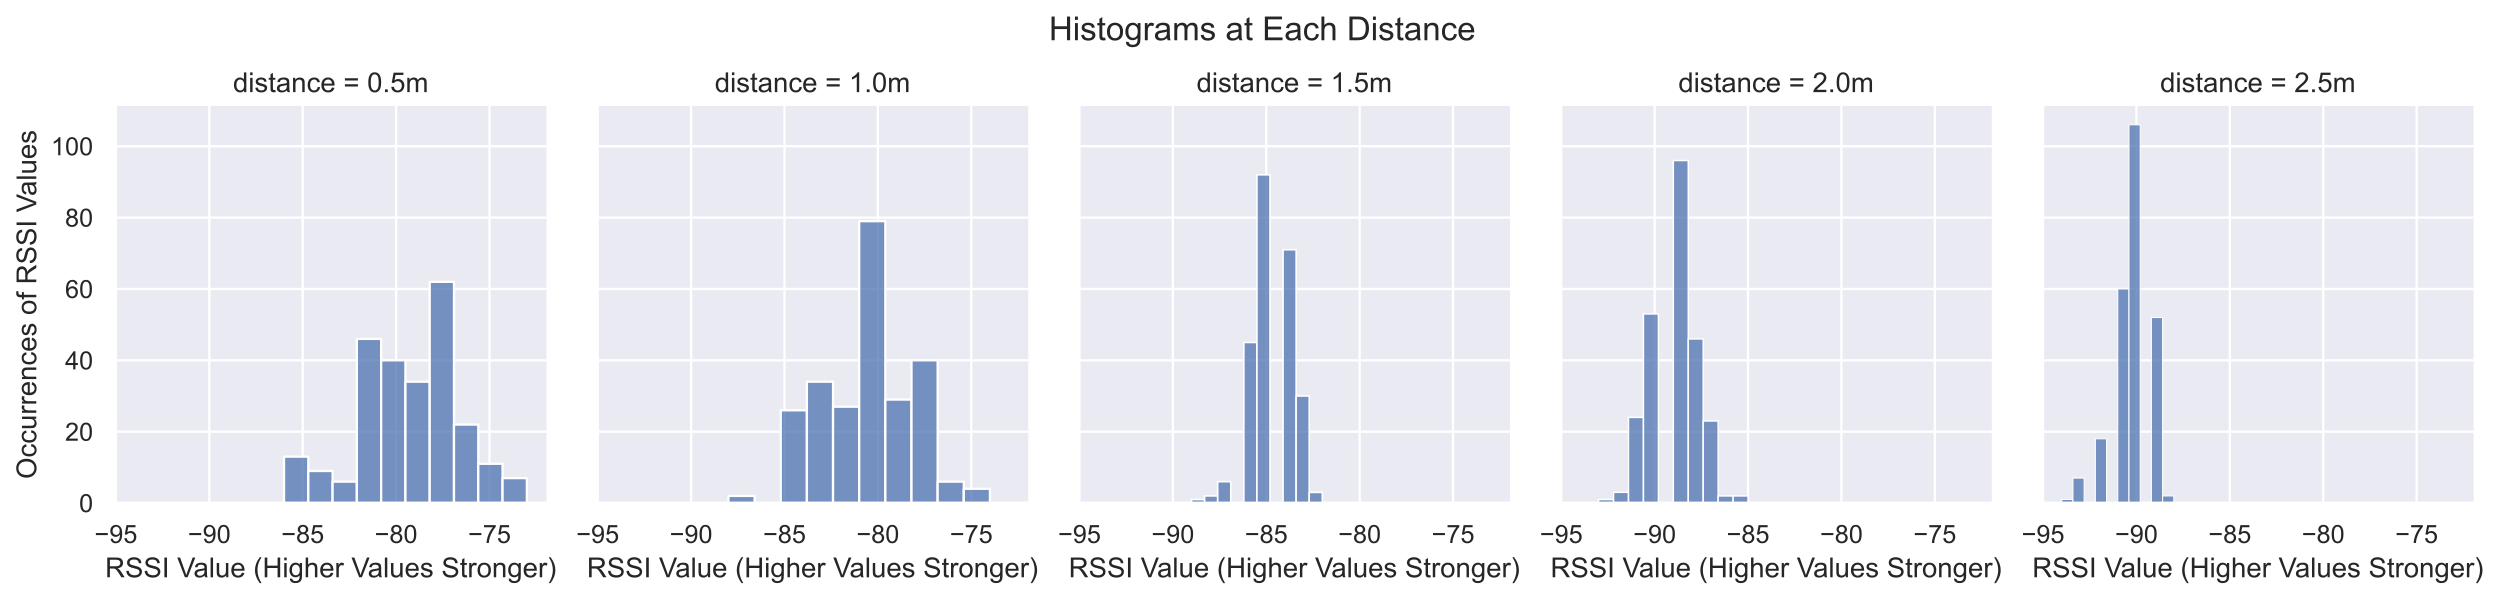 <?xml version="1.0" encoding="utf-8" standalone="no"?>
<!DOCTYPE svg PUBLIC "-//W3C//DTD SVG 1.1//EN"
  "http://www.w3.org/Graphics/SVG/1.1/DTD/svg11.dtd">
<!-- Created with matplotlib (https://matplotlib.org/) -->
<svg height="260.901pt" version="1.1" viewBox="0 0 1087.724 260.901" width="1087.724pt" xmlns="http://www.w3.org/2000/svg" xmlns:xlink="http://www.w3.org/1999/xlink">
 <defs>
  <style type="text/css">*{stroke-linecap:butt;stroke-linejoin:round;}</style>
 </defs>
 <g id="figure_1">
  <g id="patch_1">
   <path d="M 0 260.901 
L 1087.724 260.901 
L 1087.724 0 
L 0 0 
z
" style="fill:#ffffff;"/>
  </g>
  <g id="axes_1">
   <g id="patch_2">
    <path d="M 50.025 218.88 
L 237.753 218.88 
L 237.753 46.08 
L 50.025 46.08 
z
" style="fill:#eaeaf2;"/>
   </g>
   <g id="matplotlib.axis_1">
    <g id="xtick_1">
     <g id="line2d_1">
      <path clip-path="url(#p8ae61d2341)" d="M 50.432 218.88 
L 50.432 46.08 
" style="fill:none;stroke:#ffffff;stroke-linecap:round;"/>
     </g>
     <g id="text_1">
      <!-- −95 -->
      <g style="fill:#262626;" transform="translate(41.102 236.254)scale(0.11 -0.11)">
       <defs>
        <path d="M 52.828 31.203 
L 5.562 31.203 
L 5.562 39.406 
L 52.828 39.406 
z
" id="ArialMT-8722"/>
        <path d="M 5.469 16.547 
L 13.922 17.328 
Q 14.984 11.375 18.016 8.688 
Q 21.047 6 25.781 6 
Q 29.828 6 32.875 7.859 
Q 35.938 9.719 37.891 12.812 
Q 39.844 15.922 41.156 21.188 
Q 42.484 26.469 42.484 31.938 
Q 42.484 32.516 42.438 33.688 
Q 39.797 29.5 35.234 26.875 
Q 30.672 24.266 25.344 24.266 
Q 16.453 24.266 10.297 30.703 
Q 4.156 37.156 4.156 47.703 
Q 4.156 58.594 10.578 65.234 
Q 17 71.875 26.656 71.875 
Q 33.641 71.875 39.422 68.109 
Q 45.219 64.359 48.219 57.391 
Q 51.219 50.438 51.219 37.25 
Q 51.219 23.531 48.234 15.406 
Q 45.266 7.281 39.375 3.031 
Q 33.5 -1.219 25.594 -1.219 
Q 17.188 -1.219 11.859 3.438 
Q 6.547 8.109 5.469 16.547 
z
M 41.453 48.141 
Q 41.453 55.719 37.422 60.156 
Q 33.406 64.594 27.734 64.594 
Q 21.875 64.594 17.531 59.812 
Q 13.188 55.031 13.188 47.406 
Q 13.188 40.578 17.312 36.297 
Q 21.438 32.031 27.484 32.031 
Q 33.594 32.031 37.516 36.297 
Q 41.453 40.578 41.453 48.141 
z
" id="ArialMT-57"/>
        <path d="M 4.156 18.75 
L 13.375 19.531 
Q 14.406 12.797 18.141 9.391 
Q 21.875 6 27.156 6 
Q 33.5 6 37.891 10.781 
Q 42.281 15.578 42.281 23.484 
Q 42.281 31 38.062 35.344 
Q 33.844 39.703 27 39.703 
Q 22.75 39.703 19.328 37.766 
Q 15.922 35.844 13.969 32.766 
L 5.719 33.844 
L 12.641 70.609 
L 48.25 70.609 
L 48.25 62.203 
L 19.672 62.203 
L 15.828 42.969 
Q 22.266 47.469 29.344 47.469 
Q 38.719 47.469 45.156 40.969 
Q 51.609 34.469 51.609 24.266 
Q 51.609 14.547 45.953 7.469 
Q 39.062 -1.219 27.156 -1.219 
Q 17.391 -1.219 11.203 4.25 
Q 5.031 9.719 4.156 18.75 
z
" id="ArialMT-53"/>
       </defs>
       <use xlink:href="#ArialMT-8722"/>
       <use x="58.398" xlink:href="#ArialMT-57"/>
       <use x="114.014" xlink:href="#ArialMT-53"/>
      </g>
     </g>
    </g>
    <g id="xtick_2">
     <g id="line2d_2">
      <path clip-path="url(#p8ae61d2341)" d="M 91.066 218.88 
L 91.066 46.08 
" style="fill:none;stroke:#ffffff;stroke-linecap:round;"/>
     </g>
     <g id="text_2">
      <!-- −90 -->
      <g style="fill:#262626;" transform="translate(81.736 236.254)scale(0.11 -0.11)">
       <defs>
        <path d="M 4.156 35.297 
Q 4.156 48 6.766 55.734 
Q 9.375 63.484 14.516 67.672 
Q 19.672 71.875 27.484 71.875 
Q 33.25 71.875 37.594 69.547 
Q 41.938 67.234 44.766 62.859 
Q 47.609 58.5 49.219 52.219 
Q 50.828 45.953 50.828 35.297 
Q 50.828 22.703 48.234 14.969 
Q 45.656 7.234 40.5 3 
Q 35.359 -1.219 27.484 -1.219 
Q 17.141 -1.219 11.234 6.203 
Q 4.156 15.141 4.156 35.297 
z
M 13.188 35.297 
Q 13.188 17.672 17.312 11.828 
Q 21.438 6 27.484 6 
Q 33.547 6 37.672 11.859 
Q 41.797 17.719 41.797 35.297 
Q 41.797 52.984 37.672 58.781 
Q 33.547 64.594 27.391 64.594 
Q 21.344 64.594 17.719 59.469 
Q 13.188 52.938 13.188 35.297 
z
" id="ArialMT-48"/>
       </defs>
       <use xlink:href="#ArialMT-8722"/>
       <use x="58.398" xlink:href="#ArialMT-57"/>
       <use x="114.014" xlink:href="#ArialMT-48"/>
      </g>
     </g>
    </g>
    <g id="xtick_3">
     <g id="line2d_3">
      <path clip-path="url(#p8ae61d2341)" d="M 131.699 218.88 
L 131.699 46.08 
" style="fill:none;stroke:#ffffff;stroke-linecap:round;"/>
     </g>
     <g id="text_3">
      <!-- −85 -->
      <g style="fill:#262626;" transform="translate(122.37 236.254)scale(0.11 -0.11)">
       <defs>
        <path d="M 17.672 38.812 
Q 12.203 40.828 9.562 44.531 
Q 6.938 48.25 6.938 53.422 
Q 6.938 61.234 12.547 66.547 
Q 18.172 71.875 27.484 71.875 
Q 36.859 71.875 42.578 66.422 
Q 48.297 60.984 48.297 53.172 
Q 48.297 48.188 45.672 44.5 
Q 43.062 40.828 37.75 38.812 
Q 44.344 36.672 47.781 31.875 
Q 51.219 27.094 51.219 20.453 
Q 51.219 11.281 44.719 5.031 
Q 38.234 -1.219 27.641 -1.219 
Q 17.047 -1.219 10.547 5.047 
Q 4.047 11.328 4.047 20.703 
Q 4.047 27.688 7.594 32.391 
Q 11.141 37.109 17.672 38.812 
z
M 15.922 53.719 
Q 15.922 48.641 19.188 45.406 
Q 22.469 42.188 27.688 42.188 
Q 32.766 42.188 36.016 45.375 
Q 39.266 48.578 39.266 53.219 
Q 39.266 58.062 35.906 61.359 
Q 32.562 64.656 27.594 64.656 
Q 22.562 64.656 19.234 61.422 
Q 15.922 58.203 15.922 53.719 
z
M 13.094 20.656 
Q 13.094 16.891 14.875 13.375 
Q 16.656 9.859 20.172 7.922 
Q 23.688 6 27.734 6 
Q 34.031 6 38.125 10.047 
Q 42.234 14.109 42.234 20.359 
Q 42.234 26.703 38.016 30.859 
Q 33.797 35.016 27.438 35.016 
Q 21.234 35.016 17.156 30.906 
Q 13.094 26.812 13.094 20.656 
z
" id="ArialMT-56"/>
       </defs>
       <use xlink:href="#ArialMT-8722"/>
       <use x="58.398" xlink:href="#ArialMT-56"/>
       <use x="114.014" xlink:href="#ArialMT-53"/>
      </g>
     </g>
    </g>
    <g id="xtick_4">
     <g id="line2d_4">
      <path clip-path="url(#p8ae61d2341)" d="M 172.333 218.88 
L 172.333 46.08 
" style="fill:none;stroke:#ffffff;stroke-linecap:round;"/>
     </g>
     <g id="text_4">
      <!-- −80 -->
      <g style="fill:#262626;" transform="translate(163.004 236.254)scale(0.11 -0.11)">
       <use xlink:href="#ArialMT-8722"/>
       <use x="58.398" xlink:href="#ArialMT-56"/>
       <use x="114.014" xlink:href="#ArialMT-48"/>
      </g>
     </g>
    </g>
    <g id="xtick_5">
     <g id="line2d_5">
      <path clip-path="url(#p8ae61d2341)" d="M 212.967 218.88 
L 212.967 46.08 
" style="fill:none;stroke:#ffffff;stroke-linecap:round;"/>
     </g>
     <g id="text_5">
      <!-- −75 -->
      <g style="fill:#262626;" transform="translate(203.637 236.254)scale(0.11 -0.11)">
       <defs>
        <path d="M 4.734 62.203 
L 4.734 70.656 
L 51.078 70.656 
L 51.078 63.812 
Q 44.234 56.547 37.516 44.484 
Q 30.812 32.422 27.156 19.672 
Q 24.516 10.688 23.781 0 
L 14.75 0 
Q 14.891 8.453 18.062 20.406 
Q 21.234 32.375 27.172 43.484 
Q 33.109 54.594 39.797 62.203 
z
" id="ArialMT-55"/>
       </defs>
       <use xlink:href="#ArialMT-8722"/>
       <use x="58.398" xlink:href="#ArialMT-55"/>
       <use x="114.014" xlink:href="#ArialMT-53"/>
      </g>
     </g>
    </g>
    <g id="text_6">
     <!-- RSSI Value (Higher Values Stronger) -->
     <g style="fill:#262626;" transform="translate(45.732 251.175)scale(0.12 -0.12)">
      <defs>
       <path d="M 7.859 0 
L 7.859 71.578 
L 39.594 71.578 
Q 49.172 71.578 54.141 69.641 
Q 59.125 67.719 62.109 62.828 
Q 65.094 57.953 65.094 52.047 
Q 65.094 44.438 60.156 39.203 
Q 55.219 33.984 44.922 32.562 
Q 48.688 30.766 50.641 29 
Q 54.781 25.203 58.5 19.484 
L 70.953 0 
L 59.031 0 
L 49.562 14.891 
Q 45.406 21.344 42.719 24.75 
Q 40.047 28.172 37.922 29.531 
Q 35.797 30.906 33.594 31.453 
Q 31.984 31.781 28.328 31.781 
L 17.328 31.781 
L 17.328 0 
z
M 17.328 39.984 
L 37.703 39.984 
Q 44.188 39.984 47.844 41.328 
Q 51.516 42.672 53.422 45.625 
Q 55.328 48.578 55.328 52.047 
Q 55.328 57.125 51.641 60.391 
Q 47.953 63.672 39.984 63.672 
L 17.328 63.672 
z
" id="ArialMT-82"/>
       <path d="M 4.5 23 
L 13.422 23.781 
Q 14.062 18.406 16.375 14.969 
Q 18.703 11.531 23.578 9.406 
Q 28.469 7.281 34.578 7.281 
Q 39.984 7.281 44.141 8.891 
Q 48.297 10.5 50.312 13.297 
Q 52.344 16.109 52.344 19.438 
Q 52.344 22.797 50.391 25.312 
Q 48.438 27.828 43.953 29.547 
Q 41.062 30.672 31.203 33.031 
Q 21.344 35.406 17.391 37.5 
Q 12.25 40.188 9.734 44.156 
Q 7.234 48.141 7.234 53.078 
Q 7.234 58.5 10.297 63.203 
Q 13.375 67.922 19.281 70.359 
Q 25.203 72.797 32.422 72.797 
Q 40.375 72.797 46.453 70.234 
Q 52.547 67.672 55.812 62.688 
Q 59.078 57.719 59.328 51.422 
L 50.25 50.734 
Q 49.516 57.516 45.281 60.984 
Q 41.062 64.453 32.812 64.453 
Q 24.219 64.453 20.281 61.297 
Q 16.359 58.156 16.359 53.719 
Q 16.359 49.859 19.141 47.359 
Q 21.875 44.875 33.422 42.266 
Q 44.969 39.656 49.266 37.703 
Q 55.516 34.812 58.484 30.391 
Q 61.469 25.984 61.469 20.219 
Q 61.469 14.5 58.203 9.438 
Q 54.938 4.391 48.797 1.578 
Q 42.672 -1.219 35.016 -1.219 
Q 25.297 -1.219 18.719 1.609 
Q 12.156 4.438 8.422 10.125 
Q 4.688 15.828 4.5 23 
z
" id="ArialMT-83"/>
       <path d="M 9.328 0 
L 9.328 71.578 
L 18.797 71.578 
L 18.797 0 
z
" id="ArialMT-73"/>
       <path id="ArialMT-32"/>
       <path d="M 28.172 0 
L 0.438 71.578 
L 10.688 71.578 
L 29.297 19.578 
Q 31.547 13.328 33.062 7.859 
Q 34.719 13.719 36.922 19.578 
L 56.25 71.578 
L 65.922 71.578 
L 37.891 0 
z
" id="ArialMT-86"/>
       <path d="M 40.438 6.391 
Q 35.547 2.25 31.031 0.531 
Q 26.516 -1.172 21.344 -1.172 
Q 12.797 -1.172 8.203 3 
Q 3.609 7.172 3.609 13.672 
Q 3.609 17.484 5.344 20.625 
Q 7.078 23.781 9.891 25.688 
Q 12.703 27.594 16.219 28.562 
Q 18.797 29.25 24.031 29.891 
Q 34.672 31.156 39.703 32.906 
Q 39.75 34.719 39.75 35.203 
Q 39.75 40.578 37.25 42.781 
Q 33.891 45.75 27.25 45.75 
Q 21.047 45.75 18.094 43.578 
Q 15.141 41.406 13.719 35.891 
L 5.125 37.062 
Q 6.297 42.578 8.984 45.969 
Q 11.672 49.359 16.75 51.188 
Q 21.828 53.031 28.516 53.031 
Q 35.156 53.031 39.297 51.469 
Q 43.453 49.906 45.406 47.531 
Q 47.359 45.172 48.141 41.547 
Q 48.578 39.312 48.578 33.453 
L 48.578 21.734 
Q 48.578 9.469 49.141 6.219 
Q 49.703 2.984 51.375 0 
L 42.188 0 
Q 40.828 2.734 40.438 6.391 
z
M 39.703 26.031 
Q 34.906 24.078 25.344 22.703 
Q 19.922 21.922 17.672 20.938 
Q 15.438 19.969 14.203 18.094 
Q 12.984 16.219 12.984 13.922 
Q 12.984 10.406 15.641 8.062 
Q 18.312 5.719 23.438 5.719 
Q 28.516 5.719 32.469 7.938 
Q 36.422 10.156 38.281 14.016 
Q 39.703 17 39.703 22.797 
z
" id="ArialMT-97"/>
       <path d="M 6.391 0 
L 6.391 71.578 
L 15.188 71.578 
L 15.188 0 
z
" id="ArialMT-108"/>
       <path d="M 40.578 0 
L 40.578 7.625 
Q 34.516 -1.172 24.125 -1.172 
Q 19.531 -1.172 15.547 0.578 
Q 11.578 2.344 9.641 5 
Q 7.719 7.672 6.938 11.531 
Q 6.391 14.109 6.391 19.734 
L 6.391 51.859 
L 15.188 51.859 
L 15.188 23.094 
Q 15.188 16.219 15.719 13.812 
Q 16.547 10.359 19.234 8.375 
Q 21.922 6.391 25.875 6.391 
Q 29.828 6.391 33.297 8.422 
Q 36.766 10.453 38.203 13.938 
Q 39.656 17.438 39.656 24.078 
L 39.656 51.859 
L 48.438 51.859 
L 48.438 0 
z
" id="ArialMT-117"/>
       <path d="M 42.094 16.703 
L 51.172 15.578 
Q 49.031 7.625 43.219 3.219 
Q 37.406 -1.172 28.375 -1.172 
Q 17 -1.172 10.328 5.828 
Q 3.656 12.844 3.656 25.484 
Q 3.656 38.578 10.391 45.797 
Q 17.141 53.031 27.875 53.031 
Q 38.281 53.031 44.875 45.953 
Q 51.469 38.875 51.469 26.031 
Q 51.469 25.25 51.422 23.688 
L 12.75 23.688 
Q 13.234 15.141 17.578 10.594 
Q 21.922 6.062 28.422 6.062 
Q 33.25 6.062 36.672 8.594 
Q 40.094 11.141 42.094 16.703 
z
M 13.234 30.906 
L 42.188 30.906 
Q 41.609 37.453 38.875 40.719 
Q 34.672 45.797 27.984 45.797 
Q 21.922 45.797 17.797 41.75 
Q 13.672 37.703 13.234 30.906 
z
" id="ArialMT-101"/>
       <path d="M 23.391 -21.047 
Q 16.109 -11.859 11.078 0.438 
Q 6.062 12.75 6.062 25.922 
Q 6.062 37.547 9.812 48.188 
Q 14.203 60.547 23.391 72.797 
L 29.688 72.797 
Q 23.781 62.641 21.875 58.297 
Q 18.891 51.562 17.188 44.234 
Q 15.094 35.109 15.094 25.875 
Q 15.094 2.391 29.688 -21.047 
z
" id="ArialMT-40"/>
       <path d="M 8.016 0 
L 8.016 71.578 
L 17.484 71.578 
L 17.484 42.188 
L 54.688 42.188 
L 54.688 71.578 
L 64.156 71.578 
L 64.156 0 
L 54.688 0 
L 54.688 33.734 
L 17.484 33.734 
L 17.484 0 
z
" id="ArialMT-72"/>
       <path d="M 6.641 61.469 
L 6.641 71.578 
L 15.438 71.578 
L 15.438 61.469 
z
M 6.641 0 
L 6.641 51.859 
L 15.438 51.859 
L 15.438 0 
z
" id="ArialMT-105"/>
       <path d="M 4.984 -4.297 
L 13.531 -5.562 
Q 14.062 -9.516 16.5 -11.328 
Q 19.781 -13.766 25.438 -13.766 
Q 31.547 -13.766 34.859 -11.328 
Q 38.188 -8.891 39.359 -4.5 
Q 40.047 -1.812 39.984 6.781 
Q 34.234 0 25.641 0 
Q 14.938 0 9.078 7.719 
Q 3.219 15.438 3.219 26.219 
Q 3.219 33.641 5.906 39.906 
Q 8.594 46.188 13.688 49.609 
Q 18.797 53.031 25.688 53.031 
Q 34.859 53.031 40.828 45.609 
L 40.828 51.859 
L 48.922 51.859 
L 48.922 7.031 
Q 48.922 -5.078 46.453 -10.125 
Q 44 -15.188 38.641 -18.109 
Q 33.297 -21.047 25.484 -21.047 
Q 16.219 -21.047 10.5 -16.875 
Q 4.781 -12.703 4.984 -4.297 
z
M 12.25 26.859 
Q 12.25 16.656 16.297 11.969 
Q 20.359 7.281 26.469 7.281 
Q 32.516 7.281 36.609 11.938 
Q 40.719 16.609 40.719 26.562 
Q 40.719 36.078 36.5 40.906 
Q 32.281 45.75 26.312 45.75 
Q 20.453 45.75 16.344 40.984 
Q 12.25 36.234 12.25 26.859 
z
" id="ArialMT-103"/>
       <path d="M 6.594 0 
L 6.594 71.578 
L 15.375 71.578 
L 15.375 45.906 
Q 21.531 53.031 30.906 53.031 
Q 36.672 53.031 40.922 50.75 
Q 45.172 48.484 47 44.484 
Q 48.828 40.484 48.828 32.859 
L 48.828 0 
L 40.047 0 
L 40.047 32.859 
Q 40.047 39.453 37.188 42.453 
Q 34.328 45.453 29.109 45.453 
Q 25.203 45.453 21.75 43.422 
Q 18.312 41.406 16.844 37.938 
Q 15.375 34.469 15.375 28.375 
L 15.375 0 
z
" id="ArialMT-104"/>
       <path d="M 6.5 0 
L 6.5 51.859 
L 14.406 51.859 
L 14.406 44 
Q 17.438 49.516 20 51.266 
Q 22.562 53.031 25.641 53.031 
Q 30.078 53.031 34.672 50.203 
L 31.641 42.047 
Q 28.422 43.953 25.203 43.953 
Q 22.312 43.953 20.016 42.219 
Q 17.719 40.484 16.75 37.406 
Q 15.281 32.719 15.281 27.156 
L 15.281 0 
z
" id="ArialMT-114"/>
       <path d="M 3.078 15.484 
L 11.766 16.844 
Q 12.5 11.625 15.844 8.844 
Q 19.188 6.062 25.203 6.062 
Q 31.25 6.062 34.172 8.516 
Q 37.109 10.984 37.109 14.312 
Q 37.109 17.281 34.516 19 
Q 32.719 20.172 25.531 21.969 
Q 15.875 24.422 12.141 26.203 
Q 8.406 27.984 6.469 31.125 
Q 4.547 34.281 4.547 38.094 
Q 4.547 41.547 6.125 44.5 
Q 7.719 47.469 10.453 49.422 
Q 12.5 50.922 16.031 51.969 
Q 19.578 53.031 23.641 53.031 
Q 29.734 53.031 34.344 51.266 
Q 38.969 49.516 41.156 46.5 
Q 43.359 43.5 44.188 38.484 
L 35.594 37.312 
Q 35.016 41.312 32.203 43.547 
Q 29.391 45.797 24.266 45.797 
Q 18.219 45.797 15.625 43.797 
Q 13.031 41.797 13.031 39.109 
Q 13.031 37.406 14.109 36.031 
Q 15.188 34.625 17.484 33.688 
Q 18.797 33.203 25.25 31.453 
Q 34.578 28.953 38.25 27.359 
Q 41.938 25.781 44.031 22.75 
Q 46.141 19.734 46.141 15.234 
Q 46.141 10.844 43.578 6.953 
Q 41.016 3.078 36.172 0.953 
Q 31.344 -1.172 25.25 -1.172 
Q 15.141 -1.172 9.844 3.031 
Q 4.547 7.234 3.078 15.484 
z
" id="ArialMT-115"/>
       <path d="M 25.781 7.859 
L 27.047 0.094 
Q 23.344 -0.688 20.406 -0.688 
Q 15.625 -0.688 12.984 0.828 
Q 10.359 2.344 9.281 4.812 
Q 8.203 7.281 8.203 15.188 
L 8.203 45.016 
L 1.766 45.016 
L 1.766 51.859 
L 8.203 51.859 
L 8.203 64.703 
L 16.938 69.969 
L 16.938 51.859 
L 25.781 51.859 
L 25.781 45.016 
L 16.938 45.016 
L 16.938 14.703 
Q 16.938 10.938 17.406 9.859 
Q 17.875 8.797 18.922 8.156 
Q 19.969 7.516 21.922 7.516 
Q 23.391 7.516 25.781 7.859 
z
" id="ArialMT-116"/>
       <path d="M 3.328 25.922 
Q 3.328 40.328 11.328 47.266 
Q 18.016 53.031 27.641 53.031 
Q 38.328 53.031 45.109 46.016 
Q 51.906 39.016 51.906 26.656 
Q 51.906 16.656 48.906 10.906 
Q 45.906 5.172 40.156 2 
Q 34.422 -1.172 27.641 -1.172 
Q 16.75 -1.172 10.031 5.812 
Q 3.328 12.797 3.328 25.922 
z
M 12.359 25.922 
Q 12.359 15.969 16.703 11.016 
Q 21.047 6.062 27.641 6.062 
Q 34.188 6.062 38.531 11.031 
Q 42.875 16.016 42.875 26.219 
Q 42.875 35.844 38.5 40.797 
Q 34.125 45.75 27.641 45.75 
Q 21.047 45.75 16.703 40.812 
Q 12.359 35.891 12.359 25.922 
z
" id="ArialMT-111"/>
       <path d="M 6.594 0 
L 6.594 51.859 
L 14.5 51.859 
L 14.5 44.484 
Q 20.219 53.031 31 53.031 
Q 35.688 53.031 39.625 51.344 
Q 43.562 49.656 45.516 46.922 
Q 47.469 44.188 48.25 40.438 
Q 48.734 37.984 48.734 31.891 
L 48.734 0 
L 39.938 0 
L 39.938 31.547 
Q 39.938 36.922 38.906 39.578 
Q 37.891 42.234 35.281 43.812 
Q 32.672 45.406 29.156 45.406 
Q 23.531 45.406 19.453 41.844 
Q 15.375 38.281 15.375 28.328 
L 15.375 0 
z
" id="ArialMT-110"/>
       <path d="M 12.359 -21.047 
L 6.062 -21.047 
Q 20.656 2.391 20.656 25.875 
Q 20.656 35.062 18.562 44.094 
Q 16.891 51.422 13.922 58.156 
Q 12.016 62.547 6.062 72.797 
L 12.359 72.797 
Q 21.531 60.547 25.922 48.188 
Q 29.688 37.547 29.688 25.922 
Q 29.688 12.75 24.625 0.438 
Q 19.578 -11.859 12.359 -21.047 
z
" id="ArialMT-41"/>
      </defs>
      <use xlink:href="#ArialMT-82"/>
      <use x="72.217" xlink:href="#ArialMT-83"/>
      <use x="138.916" xlink:href="#ArialMT-83"/>
      <use x="205.615" xlink:href="#ArialMT-73"/>
      <use x="233.398" xlink:href="#ArialMT-32"/>
      <use x="261.182" xlink:href="#ArialMT-86"/>
      <use x="320.506" xlink:href="#ArialMT-97"/>
      <use x="376.121" xlink:href="#ArialMT-108"/>
      <use x="398.338" xlink:href="#ArialMT-117"/>
      <use x="453.953" xlink:href="#ArialMT-101"/>
      <use x="509.568" xlink:href="#ArialMT-32"/>
      <use x="537.352" xlink:href="#ArialMT-40"/>
      <use x="570.652" xlink:href="#ArialMT-72"/>
      <use x="642.869" xlink:href="#ArialMT-105"/>
      <use x="665.086" xlink:href="#ArialMT-103"/>
      <use x="720.701" xlink:href="#ArialMT-104"/>
      <use x="776.316" xlink:href="#ArialMT-101"/>
      <use x="831.932" xlink:href="#ArialMT-114"/>
      <use x="865.232" xlink:href="#ArialMT-32"/>
      <use x="893.016" xlink:href="#ArialMT-86"/>
      <use x="952.34" xlink:href="#ArialMT-97"/>
      <use x="1007.955" xlink:href="#ArialMT-108"/>
      <use x="1030.172" xlink:href="#ArialMT-117"/>
      <use x="1085.787" xlink:href="#ArialMT-101"/>
      <use x="1141.402" xlink:href="#ArialMT-115"/>
      <use x="1191.402" xlink:href="#ArialMT-32"/>
      <use x="1219.186" xlink:href="#ArialMT-83"/>
      <use x="1285.885" xlink:href="#ArialMT-116"/>
      <use x="1313.668" xlink:href="#ArialMT-114"/>
      <use x="1346.969" xlink:href="#ArialMT-111"/>
      <use x="1402.584" xlink:href="#ArialMT-110"/>
      <use x="1458.199" xlink:href="#ArialMT-103"/>
      <use x="1513.814" xlink:href="#ArialMT-101"/>
      <use x="1569.43" xlink:href="#ArialMT-114"/>
      <use x="1602.73" xlink:href="#ArialMT-41"/>
     </g>
    </g>
   </g>
   <g id="matplotlib.axis_2">
    <g id="ytick_1">
     <g id="line2d_6">
      <path clip-path="url(#p8ae61d2341)" d="M 50.025 218.88 
L 237.753 218.88 
" style="fill:none;stroke:#ffffff;stroke-linecap:round;"/>
     </g>
     <g id="text_7">
      <!-- 0 -->
      <g style="fill:#262626;" transform="translate(34.408 222.817)scale(0.11 -0.11)">
       <use xlink:href="#ArialMT-48"/>
      </g>
     </g>
    </g>
    <g id="ytick_2">
     <g id="line2d_7">
      <path clip-path="url(#p8ae61d2341)" d="M 50.025 187.829 
L 237.753 187.829 
" style="fill:none;stroke:#ffffff;stroke-linecap:round;"/>
     </g>
     <g id="text_8">
      <!-- 20 -->
      <g style="fill:#262626;" transform="translate(28.291 191.766)scale(0.11 -0.11)">
       <defs>
        <path d="M 50.344 8.453 
L 50.344 0 
L 3.031 0 
Q 2.938 3.172 4.047 6.109 
Q 5.859 10.938 9.828 15.625 
Q 13.812 20.312 21.344 26.469 
Q 33.016 36.031 37.109 41.625 
Q 41.219 47.219 41.219 52.203 
Q 41.219 57.422 37.469 61 
Q 33.734 64.594 27.734 64.594 
Q 21.391 64.594 17.578 60.781 
Q 13.766 56.984 13.719 50.25 
L 4.688 51.172 
Q 5.609 61.281 11.656 66.578 
Q 17.719 71.875 27.938 71.875 
Q 38.234 71.875 44.234 66.156 
Q 50.25 60.453 50.25 52 
Q 50.25 47.703 48.484 43.547 
Q 46.734 39.406 42.656 34.812 
Q 38.578 30.219 29.109 22.219 
Q 21.188 15.578 18.938 13.203 
Q 16.703 10.844 15.234 8.453 
z
" id="ArialMT-50"/>
       </defs>
       <use xlink:href="#ArialMT-50"/>
       <use x="55.615" xlink:href="#ArialMT-48"/>
      </g>
     </g>
    </g>
    <g id="ytick_3">
     <g id="line2d_8">
      <path clip-path="url(#p8ae61d2341)" d="M 50.025 156.778 
L 237.753 156.778 
" style="fill:none;stroke:#ffffff;stroke-linecap:round;"/>
     </g>
     <g id="text_9">
      <!-- 40 -->
      <g style="fill:#262626;" transform="translate(28.291 160.714)scale(0.11 -0.11)">
       <defs>
        <path d="M 32.328 0 
L 32.328 17.141 
L 1.266 17.141 
L 1.266 25.203 
L 33.938 71.578 
L 41.109 71.578 
L 41.109 25.203 
L 50.781 25.203 
L 50.781 17.141 
L 41.109 17.141 
L 41.109 0 
z
M 32.328 25.203 
L 32.328 57.469 
L 9.906 25.203 
z
" id="ArialMT-52"/>
       </defs>
       <use xlink:href="#ArialMT-52"/>
       <use x="55.615" xlink:href="#ArialMT-48"/>
      </g>
     </g>
    </g>
    <g id="ytick_4">
     <g id="line2d_9">
      <path clip-path="url(#p8ae61d2341)" d="M 50.025 125.726 
L 237.753 125.726 
" style="fill:none;stroke:#ffffff;stroke-linecap:round;"/>
     </g>
     <g id="text_10">
      <!-- 60 -->
      <g style="fill:#262626;" transform="translate(28.291 129.663)scale(0.11 -0.11)">
       <defs>
        <path d="M 49.75 54.047 
L 41.016 53.375 
Q 39.844 58.547 37.703 60.891 
Q 34.125 64.656 28.906 64.656 
Q 24.703 64.656 21.531 62.312 
Q 17.391 59.281 14.984 53.469 
Q 12.594 47.656 12.5 36.922 
Q 15.672 41.75 20.266 44.094 
Q 24.859 46.438 29.891 46.438 
Q 38.672 46.438 44.844 39.969 
Q 51.031 33.5 51.031 23.25 
Q 51.031 16.5 48.125 10.719 
Q 45.219 4.938 40.141 1.859 
Q 35.062 -1.219 28.609 -1.219 
Q 17.625 -1.219 10.688 6.859 
Q 3.766 14.938 3.766 33.5 
Q 3.766 54.25 11.422 63.672 
Q 18.109 71.875 29.438 71.875 
Q 37.891 71.875 43.281 67.141 
Q 48.688 62.406 49.75 54.047 
z
M 13.875 23.188 
Q 13.875 18.656 15.797 14.5 
Q 17.719 10.359 21.188 8.172 
Q 24.656 6 28.469 6 
Q 34.031 6 38.031 10.484 
Q 42.047 14.984 42.047 22.703 
Q 42.047 30.125 38.078 34.391 
Q 34.125 38.672 28.125 38.672 
Q 22.172 38.672 18.016 34.391 
Q 13.875 30.125 13.875 23.188 
z
" id="ArialMT-54"/>
       </defs>
       <use xlink:href="#ArialMT-54"/>
       <use x="55.615" xlink:href="#ArialMT-48"/>
      </g>
     </g>
    </g>
    <g id="ytick_5">
     <g id="line2d_10">
      <path clip-path="url(#p8ae61d2341)" d="M 50.025 94.675 
L 237.753 94.675 
" style="fill:none;stroke:#ffffff;stroke-linecap:round;"/>
     </g>
     <g id="text_11">
      <!-- 80 -->
      <g style="fill:#262626;" transform="translate(28.291 98.612)scale(0.11 -0.11)">
       <use xlink:href="#ArialMT-56"/>
       <use x="55.615" xlink:href="#ArialMT-48"/>
      </g>
     </g>
    </g>
    <g id="ytick_6">
     <g id="line2d_11">
      <path clip-path="url(#p8ae61d2341)" d="M 50.025 63.624 
L 237.753 63.624 
" style="fill:none;stroke:#ffffff;stroke-linecap:round;"/>
     </g>
     <g id="text_12">
      <!-- 100 -->
      <g style="fill:#262626;" transform="translate(22.174 67.561)scale(0.11 -0.11)">
       <defs>
        <path d="M 37.25 0 
L 28.469 0 
L 28.469 56 
Q 25.297 52.984 20.141 49.953 
Q 14.984 46.922 10.891 45.406 
L 10.891 53.906 
Q 18.266 57.375 23.781 62.297 
Q 29.297 67.234 31.594 71.875 
L 37.25 71.875 
z
" id="ArialMT-49"/>
       </defs>
       <use xlink:href="#ArialMT-49"/>
       <use x="55.615" xlink:href="#ArialMT-48"/>
       <use x="111.23" xlink:href="#ArialMT-48"/>
      </g>
     </g>
    </g>
    <g id="text_13">
     <!-- Occurrences of RSSI Values -->
     <g style="fill:#262626;" transform="translate(15.789 208.4)rotate(-90)scale(0.12 -0.12)">
      <defs>
       <path d="M 4.828 34.859 
Q 4.828 52.688 14.391 62.766 
Q 23.969 72.859 39.109 72.859 
Q 49.031 72.859 56.984 68.109 
Q 64.938 63.375 69.109 54.906 
Q 73.297 46.438 73.297 35.688 
Q 73.297 24.812 68.891 16.219 
Q 64.5 7.625 56.438 3.203 
Q 48.391 -1.219 39.062 -1.219 
Q 28.953 -1.219 20.984 3.656 
Q 13.031 8.547 8.922 16.984 
Q 4.828 25.438 4.828 34.859 
z
M 14.594 34.719 
Q 14.594 21.781 21.547 14.328 
Q 28.516 6.891 39.016 6.891 
Q 49.703 6.891 56.609 14.406 
Q 63.531 21.922 63.531 35.75 
Q 63.531 44.484 60.578 51 
Q 57.625 57.516 51.922 61.109 
Q 46.234 64.703 39.156 64.703 
Q 29.109 64.703 21.844 57.781 
Q 14.594 50.875 14.594 34.719 
z
" id="ArialMT-79"/>
       <path d="M 40.438 19 
L 49.078 17.875 
Q 47.656 8.938 41.812 3.875 
Q 35.984 -1.172 27.484 -1.172 
Q 16.844 -1.172 10.375 5.781 
Q 3.906 12.75 3.906 25.734 
Q 3.906 34.125 6.688 40.422 
Q 9.469 46.734 15.156 49.875 
Q 20.844 53.031 27.547 53.031 
Q 35.984 53.031 41.359 48.75 
Q 46.734 44.484 48.25 36.625 
L 39.703 35.297 
Q 38.484 40.531 35.375 43.156 
Q 32.281 45.797 27.875 45.797 
Q 21.234 45.797 17.078 41.031 
Q 12.938 36.281 12.938 25.984 
Q 12.938 15.531 16.938 10.797 
Q 20.953 6.062 27.391 6.062 
Q 32.562 6.062 36.031 9.234 
Q 39.5 12.406 40.438 19 
z
" id="ArialMT-99"/>
       <path d="M 8.688 0 
L 8.688 45.016 
L 0.922 45.016 
L 0.922 51.859 
L 8.688 51.859 
L 8.688 57.375 
Q 8.688 62.594 9.625 65.141 
Q 10.891 68.562 14.078 70.672 
Q 17.281 72.797 23.047 72.797 
Q 26.766 72.797 31.25 71.922 
L 29.938 64.266 
Q 27.203 64.75 24.75 64.75 
Q 20.75 64.75 19.094 63.031 
Q 17.438 61.328 17.438 56.641 
L 17.438 51.859 
L 27.547 51.859 
L 27.547 45.016 
L 17.438 45.016 
L 17.438 0 
z
" id="ArialMT-102"/>
      </defs>
      <use xlink:href="#ArialMT-79"/>
      <use x="77.783" xlink:href="#ArialMT-99"/>
      <use x="127.783" xlink:href="#ArialMT-99"/>
      <use x="177.783" xlink:href="#ArialMT-117"/>
      <use x="233.398" xlink:href="#ArialMT-114"/>
      <use x="266.699" xlink:href="#ArialMT-114"/>
      <use x="300" xlink:href="#ArialMT-101"/>
      <use x="355.615" xlink:href="#ArialMT-110"/>
      <use x="411.23" xlink:href="#ArialMT-99"/>
      <use x="461.23" xlink:href="#ArialMT-101"/>
      <use x="516.846" xlink:href="#ArialMT-115"/>
      <use x="566.846" xlink:href="#ArialMT-32"/>
      <use x="594.629" xlink:href="#ArialMT-111"/>
      <use x="650.244" xlink:href="#ArialMT-102"/>
      <use x="678.027" xlink:href="#ArialMT-32"/>
      <use x="705.811" xlink:href="#ArialMT-82"/>
      <use x="778.027" xlink:href="#ArialMT-83"/>
      <use x="844.727" xlink:href="#ArialMT-83"/>
      <use x="911.426" xlink:href="#ArialMT-73"/>
      <use x="939.209" xlink:href="#ArialMT-32"/>
      <use x="966.992" xlink:href="#ArialMT-86"/>
      <use x="1026.316" xlink:href="#ArialMT-97"/>
      <use x="1081.932" xlink:href="#ArialMT-108"/>
      <use x="1104.148" xlink:href="#ArialMT-117"/>
      <use x="1159.764" xlink:href="#ArialMT-101"/>
      <use x="1215.379" xlink:href="#ArialMT-115"/>
     </g>
    </g>
   </g>
   <g id="patch_3">
    <path clip-path="url(#p8ae61d2341)" d="M 123.573 218.88 
L 134.137 218.88 
L 134.137 198.697 
L 123.573 198.697 
z
" style="fill:#4c72b0;fill-opacity:0.75;stroke:#ffffff;stroke-linejoin:miter;"/>
   </g>
   <g id="patch_4">
    <path clip-path="url(#p8ae61d2341)" d="M 134.137 218.88 
L 144.702 218.88 
L 144.702 204.907 
L 134.137 204.907 
z
" style="fill:#4c72b0;fill-opacity:0.75;stroke:#ffffff;stroke-linejoin:miter;"/>
   </g>
   <g id="patch_5">
    <path clip-path="url(#p8ae61d2341)" d="M 144.702 218.88 
L 155.267 218.88 
L 155.267 209.565 
L 144.702 209.565 
z
" style="fill:#4c72b0;fill-opacity:0.75;stroke:#ffffff;stroke-linejoin:miter;"/>
   </g>
   <g id="patch_6">
    <path clip-path="url(#p8ae61d2341)" d="M 155.267 218.88 
L 165.832 218.88 
L 165.832 147.462 
L 155.267 147.462 
z
" style="fill:#4c72b0;fill-opacity:0.75;stroke:#ffffff;stroke-linejoin:miter;"/>
   </g>
   <g id="patch_7">
    <path clip-path="url(#p8ae61d2341)" d="M 165.832 218.88 
L 176.396 218.88 
L 176.396 156.778 
L 165.832 156.778 
z
" style="fill:#4c72b0;fill-opacity:0.75;stroke:#ffffff;stroke-linejoin:miter;"/>
   </g>
   <g id="patch_8">
    <path clip-path="url(#p8ae61d2341)" d="M 176.396 218.88 
L 186.961 218.88 
L 186.961 166.093 
L 176.396 166.093 
z
" style="fill:#4c72b0;fill-opacity:0.75;stroke:#ffffff;stroke-linejoin:miter;"/>
   </g>
   <g id="patch_9">
    <path clip-path="url(#p8ae61d2341)" d="M 186.961 218.88 
L 197.526 218.88 
L 197.526 122.621 
L 186.961 122.621 
z
" style="fill:#4c72b0;fill-opacity:0.75;stroke:#ffffff;stroke-linejoin:miter;"/>
   </g>
   <g id="patch_10">
    <path clip-path="url(#p8ae61d2341)" d="M 197.526 218.88 
L 208.091 218.88 
L 208.091 184.724 
L 197.526 184.724 
z
" style="fill:#4c72b0;fill-opacity:0.75;stroke:#ffffff;stroke-linejoin:miter;"/>
   </g>
   <g id="patch_11">
    <path clip-path="url(#p8ae61d2341)" d="M 208.091 218.88 
L 218.656 218.88 
L 218.656 201.802 
L 208.091 201.802 
z
" style="fill:#4c72b0;fill-opacity:0.75;stroke:#ffffff;stroke-linejoin:miter;"/>
   </g>
   <g id="patch_12">
    <path clip-path="url(#p8ae61d2341)" d="M 218.656 218.88 
L 229.22 218.88 
L 229.22 208.012 
L 218.656 208.012 
z
" style="fill:#4c72b0;fill-opacity:0.75;stroke:#ffffff;stroke-linejoin:miter;"/>
   </g>
   <g id="patch_13">
    <path d="M 50.025 218.88 
L 50.025 46.08 
" style="fill:none;stroke:#ffffff;stroke-linecap:square;stroke-linejoin:miter;stroke-width:1.25;"/>
   </g>
   <g id="patch_14">
    <path d="M 50.025 218.88 
L 237.753 218.88 
" style="fill:none;stroke:#ffffff;stroke-linecap:square;stroke-linejoin:miter;stroke-width:1.25;"/>
   </g>
   <g id="text_14">
    <!-- distance = 0.5m -->
    <g style="fill:#262626;" transform="translate(101.367 40.08)scale(0.12 -0.12)">
     <defs>
      <path d="M 40.234 0 
L 40.234 6.547 
Q 35.297 -1.172 25.734 -1.172 
Q 19.531 -1.172 14.328 2.25 
Q 9.125 5.672 6.266 11.797 
Q 3.422 17.922 3.422 25.875 
Q 3.422 33.641 6 39.969 
Q 8.594 46.297 13.766 49.656 
Q 18.953 53.031 25.344 53.031 
Q 30.031 53.031 33.688 51.047 
Q 37.359 49.078 39.656 45.906 
L 39.656 71.578 
L 48.391 71.578 
L 48.391 0 
z
M 12.453 25.875 
Q 12.453 15.922 16.641 10.984 
Q 20.844 6.062 26.562 6.062 
Q 32.328 6.062 36.344 10.766 
Q 40.375 15.484 40.375 25.141 
Q 40.375 35.797 36.266 40.766 
Q 32.172 45.75 26.172 45.75 
Q 20.312 45.75 16.375 40.969 
Q 12.453 36.188 12.453 25.875 
z
" id="ArialMT-100"/>
      <path d="M 52.828 42.094 
L 5.562 42.094 
L 5.562 50.297 
L 52.828 50.297 
z
M 52.828 20.359 
L 5.562 20.359 
L 5.562 28.562 
L 52.828 28.562 
z
" id="ArialMT-61"/>
      <path d="M 9.078 0 
L 9.078 10.016 
L 19.094 10.016 
L 19.094 0 
z
" id="ArialMT-46"/>
      <path d="M 6.594 0 
L 6.594 51.859 
L 14.453 51.859 
L 14.453 44.578 
Q 16.891 48.391 20.938 50.703 
Q 25 53.031 30.172 53.031 
Q 35.938 53.031 39.625 50.641 
Q 43.312 48.25 44.828 43.953 
Q 50.984 53.031 60.844 53.031 
Q 68.562 53.031 72.703 48.75 
Q 76.859 44.484 76.859 35.594 
L 76.859 0 
L 68.109 0 
L 68.109 32.672 
Q 68.109 37.938 67.25 40.25 
Q 66.406 42.578 64.156 43.984 
Q 61.922 45.406 58.891 45.406 
Q 53.422 45.406 49.797 41.766 
Q 46.188 38.141 46.188 30.125 
L 46.188 0 
L 37.406 0 
L 37.406 33.688 
Q 37.406 39.547 35.25 42.469 
Q 33.109 45.406 28.219 45.406 
Q 24.516 45.406 21.359 43.453 
Q 18.219 41.5 16.797 37.734 
Q 15.375 33.984 15.375 26.906 
L 15.375 0 
z
" id="ArialMT-109"/>
     </defs>
     <use xlink:href="#ArialMT-100"/>
     <use x="55.615" xlink:href="#ArialMT-105"/>
     <use x="77.832" xlink:href="#ArialMT-115"/>
     <use x="127.832" xlink:href="#ArialMT-116"/>
     <use x="155.615" xlink:href="#ArialMT-97"/>
     <use x="211.23" xlink:href="#ArialMT-110"/>
     <use x="266.846" xlink:href="#ArialMT-99"/>
     <use x="316.846" xlink:href="#ArialMT-101"/>
     <use x="372.461" xlink:href="#ArialMT-32"/>
     <use x="400.244" xlink:href="#ArialMT-61"/>
     <use x="458.643" xlink:href="#ArialMT-32"/>
     <use x="486.426" xlink:href="#ArialMT-48"/>
     <use x="542.041" xlink:href="#ArialMT-46"/>
     <use x="569.824" xlink:href="#ArialMT-53"/>
     <use x="625.439" xlink:href="#ArialMT-109"/>
    </g>
   </g>
  </g>
  <g id="axes_2">
   <g id="patch_15">
    <path d="M 259.645 218.88 
L 447.373 218.88 
L 447.373 46.08 
L 259.645 46.08 
z
" style="fill:#eaeaf2;"/>
   </g>
   <g id="matplotlib.axis_3">
    <g id="xtick_6">
     <g id="line2d_12">
      <path clip-path="url(#paefce55f05)" d="M 260.051 218.88 
L 260.051 46.08 
" style="fill:none;stroke:#ffffff;stroke-linecap:round;"/>
     </g>
     <g id="text_15">
      <!-- −95 -->
      <g style="fill:#262626;" transform="translate(250.722 236.254)scale(0.11 -0.11)">
       <use xlink:href="#ArialMT-8722"/>
       <use x="58.398" xlink:href="#ArialMT-57"/>
       <use x="114.014" xlink:href="#ArialMT-53"/>
      </g>
     </g>
    </g>
    <g id="xtick_7">
     <g id="line2d_13">
      <path clip-path="url(#paefce55f05)" d="M 300.685 218.88 
L 300.685 46.08 
" style="fill:none;stroke:#ffffff;stroke-linecap:round;"/>
     </g>
     <g id="text_16">
      <!-- −90 -->
      <g style="fill:#262626;" transform="translate(291.355 236.254)scale(0.11 -0.11)">
       <use xlink:href="#ArialMT-8722"/>
       <use x="58.398" xlink:href="#ArialMT-57"/>
       <use x="114.014" xlink:href="#ArialMT-48"/>
      </g>
     </g>
    </g>
    <g id="xtick_8">
     <g id="line2d_14">
      <path clip-path="url(#paefce55f05)" d="M 341.319 218.88 
L 341.319 46.08 
" style="fill:none;stroke:#ffffff;stroke-linecap:round;"/>
     </g>
     <g id="text_17">
      <!-- −85 -->
      <g style="fill:#262626;" transform="translate(331.989 236.254)scale(0.11 -0.11)">
       <use xlink:href="#ArialMT-8722"/>
       <use x="58.398" xlink:href="#ArialMT-56"/>
       <use x="114.014" xlink:href="#ArialMT-53"/>
      </g>
     </g>
    </g>
    <g id="xtick_9">
     <g id="line2d_15">
      <path clip-path="url(#paefce55f05)" d="M 381.952 218.88 
L 381.952 46.08 
" style="fill:none;stroke:#ffffff;stroke-linecap:round;"/>
     </g>
     <g id="text_18">
      <!-- −80 -->
      <g style="fill:#262626;" transform="translate(372.623 236.254)scale(0.11 -0.11)">
       <use xlink:href="#ArialMT-8722"/>
       <use x="58.398" xlink:href="#ArialMT-56"/>
       <use x="114.014" xlink:href="#ArialMT-48"/>
      </g>
     </g>
    </g>
    <g id="xtick_10">
     <g id="line2d_16">
      <path clip-path="url(#paefce55f05)" d="M 422.586 218.88 
L 422.586 46.08 
" style="fill:none;stroke:#ffffff;stroke-linecap:round;"/>
     </g>
     <g id="text_19">
      <!-- −75 -->
      <g style="fill:#262626;" transform="translate(413.257 236.254)scale(0.11 -0.11)">
       <use xlink:href="#ArialMT-8722"/>
       <use x="58.398" xlink:href="#ArialMT-55"/>
       <use x="114.014" xlink:href="#ArialMT-53"/>
      </g>
     </g>
    </g>
    <g id="text_20">
     <!-- RSSI Value (Higher Values Stronger) -->
     <g style="fill:#262626;" transform="translate(255.352 251.175)scale(0.12 -0.12)">
      <use xlink:href="#ArialMT-82"/>
      <use x="72.217" xlink:href="#ArialMT-83"/>
      <use x="138.916" xlink:href="#ArialMT-83"/>
      <use x="205.615" xlink:href="#ArialMT-73"/>
      <use x="233.398" xlink:href="#ArialMT-32"/>
      <use x="261.182" xlink:href="#ArialMT-86"/>
      <use x="320.506" xlink:href="#ArialMT-97"/>
      <use x="376.121" xlink:href="#ArialMT-108"/>
      <use x="398.338" xlink:href="#ArialMT-117"/>
      <use x="453.953" xlink:href="#ArialMT-101"/>
      <use x="509.568" xlink:href="#ArialMT-32"/>
      <use x="537.352" xlink:href="#ArialMT-40"/>
      <use x="570.652" xlink:href="#ArialMT-72"/>
      <use x="642.869" xlink:href="#ArialMT-105"/>
      <use x="665.086" xlink:href="#ArialMT-103"/>
      <use x="720.701" xlink:href="#ArialMT-104"/>
      <use x="776.316" xlink:href="#ArialMT-101"/>
      <use x="831.932" xlink:href="#ArialMT-114"/>
      <use x="865.232" xlink:href="#ArialMT-32"/>
      <use x="893.016" xlink:href="#ArialMT-86"/>
      <use x="952.34" xlink:href="#ArialMT-97"/>
      <use x="1007.955" xlink:href="#ArialMT-108"/>
      <use x="1030.172" xlink:href="#ArialMT-117"/>
      <use x="1085.787" xlink:href="#ArialMT-101"/>
      <use x="1141.402" xlink:href="#ArialMT-115"/>
      <use x="1191.402" xlink:href="#ArialMT-32"/>
      <use x="1219.186" xlink:href="#ArialMT-83"/>
      <use x="1285.885" xlink:href="#ArialMT-116"/>
      <use x="1313.668" xlink:href="#ArialMT-114"/>
      <use x="1346.969" xlink:href="#ArialMT-111"/>
      <use x="1402.584" xlink:href="#ArialMT-110"/>
      <use x="1458.199" xlink:href="#ArialMT-103"/>
      <use x="1513.814" xlink:href="#ArialMT-101"/>
      <use x="1569.43" xlink:href="#ArialMT-114"/>
      <use x="1602.73" xlink:href="#ArialMT-41"/>
     </g>
    </g>
   </g>
   <g id="matplotlib.axis_4">
    <g id="ytick_7">
     <g id="line2d_17">
      <path clip-path="url(#paefce55f05)" d="M 259.645 218.88 
L 447.373 218.88 
" style="fill:none;stroke:#ffffff;stroke-linecap:round;"/>
     </g>
    </g>
    <g id="ytick_8">
     <g id="line2d_18">
      <path clip-path="url(#paefce55f05)" d="M 259.645 187.829 
L 447.373 187.829 
" style="fill:none;stroke:#ffffff;stroke-linecap:round;"/>
     </g>
    </g>
    <g id="ytick_9">
     <g id="line2d_19">
      <path clip-path="url(#paefce55f05)" d="M 259.645 156.778 
L 447.373 156.778 
" style="fill:none;stroke:#ffffff;stroke-linecap:round;"/>
     </g>
    </g>
    <g id="ytick_10">
     <g id="line2d_20">
      <path clip-path="url(#paefce55f05)" d="M 259.645 125.726 
L 447.373 125.726 
" style="fill:none;stroke:#ffffff;stroke-linecap:round;"/>
     </g>
    </g>
    <g id="ytick_11">
     <g id="line2d_21">
      <path clip-path="url(#paefce55f05)" d="M 259.645 94.675 
L 447.373 94.675 
" style="fill:none;stroke:#ffffff;stroke-linecap:round;"/>
     </g>
    </g>
    <g id="ytick_12">
     <g id="line2d_22">
      <path clip-path="url(#paefce55f05)" d="M 259.645 63.624 
L 447.373 63.624 
" style="fill:none;stroke:#ffffff;stroke-linecap:round;"/>
     </g>
    </g>
   </g>
   <g id="patch_16">
    <path clip-path="url(#paefce55f05)" d="M 316.938 218.88 
L 328.316 218.88 
L 328.316 215.775 
L 316.938 215.775 
z
" style="fill:#4c72b0;fill-opacity:0.75;stroke:#ffffff;stroke-linejoin:miter;"/>
   </g>
   <g id="patch_17">
    <path clip-path="url(#paefce55f05)" d="M 328.316 218.88 
L 339.693 218.88 
L 339.693 218.88 
L 328.316 218.88 
z
" style="fill:#4c72b0;fill-opacity:0.75;stroke:#ffffff;stroke-linejoin:miter;"/>
   </g>
   <g id="patch_18">
    <path clip-path="url(#paefce55f05)" d="M 339.693 218.88 
L 351.071 218.88 
L 351.071 178.513 
L 339.693 178.513 
z
" style="fill:#4c72b0;fill-opacity:0.75;stroke:#ffffff;stroke-linejoin:miter;"/>
   </g>
   <g id="patch_19">
    <path clip-path="url(#paefce55f05)" d="M 351.071 218.88 
L 362.448 218.88 
L 362.448 166.093 
L 351.071 166.093 
z
" style="fill:#4c72b0;fill-opacity:0.75;stroke:#ffffff;stroke-linejoin:miter;"/>
   </g>
   <g id="patch_20">
    <path clip-path="url(#paefce55f05)" d="M 362.448 218.88 
L 373.826 218.88 
L 373.826 176.961 
L 362.448 176.961 
z
" style="fill:#4c72b0;fill-opacity:0.75;stroke:#ffffff;stroke-linejoin:miter;"/>
   </g>
   <g id="patch_21">
    <path clip-path="url(#paefce55f05)" d="M 373.826 218.88 
L 385.203 218.88 
L 385.203 96.228 
L 373.826 96.228 
z
" style="fill:#4c72b0;fill-opacity:0.75;stroke:#ffffff;stroke-linejoin:miter;"/>
   </g>
   <g id="patch_22">
    <path clip-path="url(#paefce55f05)" d="M 385.203 218.88 
L 396.58 218.88 
L 396.58 173.856 
L 385.203 173.856 
z
" style="fill:#4c72b0;fill-opacity:0.75;stroke:#ffffff;stroke-linejoin:miter;"/>
   </g>
   <g id="patch_23">
    <path clip-path="url(#paefce55f05)" d="M 396.58 218.88 
L 407.958 218.88 
L 407.958 156.778 
L 396.58 156.778 
z
" style="fill:#4c72b0;fill-opacity:0.75;stroke:#ffffff;stroke-linejoin:miter;"/>
   </g>
   <g id="patch_24">
    <path clip-path="url(#paefce55f05)" d="M 407.958 218.88 
L 419.335 218.88 
L 419.335 209.565 
L 407.958 209.565 
z
" style="fill:#4c72b0;fill-opacity:0.75;stroke:#ffffff;stroke-linejoin:miter;"/>
   </g>
   <g id="patch_25">
    <path clip-path="url(#paefce55f05)" d="M 419.335 218.88 
L 430.713 218.88 
L 430.713 212.67 
L 419.335 212.67 
z
" style="fill:#4c72b0;fill-opacity:0.75;stroke:#ffffff;stroke-linejoin:miter;"/>
   </g>
   <g id="patch_26">
    <path d="M 259.645 218.88 
L 259.645 46.08 
" style="fill:none;stroke:#ffffff;stroke-linecap:square;stroke-linejoin:miter;stroke-width:1.25;"/>
   </g>
   <g id="patch_27">
    <path d="M 259.645 218.88 
L 447.373 218.88 
" style="fill:none;stroke:#ffffff;stroke-linecap:square;stroke-linejoin:miter;stroke-width:1.25;"/>
   </g>
   <g id="text_21">
    <!-- distance = 1.0m -->
    <g style="fill:#262626;" transform="translate(310.987 40.08)scale(0.12 -0.12)">
     <use xlink:href="#ArialMT-100"/>
     <use x="55.615" xlink:href="#ArialMT-105"/>
     <use x="77.832" xlink:href="#ArialMT-115"/>
     <use x="127.832" xlink:href="#ArialMT-116"/>
     <use x="155.615" xlink:href="#ArialMT-97"/>
     <use x="211.23" xlink:href="#ArialMT-110"/>
     <use x="266.846" xlink:href="#ArialMT-99"/>
     <use x="316.846" xlink:href="#ArialMT-101"/>
     <use x="372.461" xlink:href="#ArialMT-32"/>
     <use x="400.244" xlink:href="#ArialMT-61"/>
     <use x="458.643" xlink:href="#ArialMT-32"/>
     <use x="486.426" xlink:href="#ArialMT-49"/>
     <use x="542.041" xlink:href="#ArialMT-46"/>
     <use x="569.824" xlink:href="#ArialMT-48"/>
     <use x="625.439" xlink:href="#ArialMT-109"/>
    </g>
   </g>
  </g>
  <g id="axes_3">
   <g id="patch_28">
    <path d="M 469.264 218.88 
L 656.992 218.88 
L 656.992 46.08 
L 469.264 46.08 
z
" style="fill:#eaeaf2;"/>
   </g>
   <g id="matplotlib.axis_5">
    <g id="xtick_11">
     <g id="line2d_23">
      <path clip-path="url(#p69ada8851f)" d="M 469.67 218.88 
L 469.67 46.08 
" style="fill:none;stroke:#ffffff;stroke-linecap:round;"/>
     </g>
     <g id="text_22">
      <!-- −95 -->
      <g style="fill:#262626;" transform="translate(460.341 236.254)scale(0.11 -0.11)">
       <use xlink:href="#ArialMT-8722"/>
       <use x="58.398" xlink:href="#ArialMT-57"/>
       <use x="114.014" xlink:href="#ArialMT-53"/>
      </g>
     </g>
    </g>
    <g id="xtick_12">
     <g id="line2d_24">
      <path clip-path="url(#p69ada8851f)" d="M 510.304 218.88 
L 510.304 46.08 
" style="fill:none;stroke:#ffffff;stroke-linecap:round;"/>
     </g>
     <g id="text_23">
      <!-- −90 -->
      <g style="fill:#262626;" transform="translate(500.975 236.254)scale(0.11 -0.11)">
       <use xlink:href="#ArialMT-8722"/>
       <use x="58.398" xlink:href="#ArialMT-57"/>
       <use x="114.014" xlink:href="#ArialMT-48"/>
      </g>
     </g>
    </g>
    <g id="xtick_13">
     <g id="line2d_25">
      <path clip-path="url(#p69ada8851f)" d="M 550.938 218.88 
L 550.938 46.08 
" style="fill:none;stroke:#ffffff;stroke-linecap:round;"/>
     </g>
     <g id="text_24">
      <!-- −85 -->
      <g style="fill:#262626;" transform="translate(541.608 236.254)scale(0.11 -0.11)">
       <use xlink:href="#ArialMT-8722"/>
       <use x="58.398" xlink:href="#ArialMT-56"/>
       <use x="114.014" xlink:href="#ArialMT-53"/>
      </g>
     </g>
    </g>
    <g id="xtick_14">
     <g id="line2d_26">
      <path clip-path="url(#p69ada8851f)" d="M 591.572 218.88 
L 591.572 46.08 
" style="fill:none;stroke:#ffffff;stroke-linecap:round;"/>
     </g>
     <g id="text_25">
      <!-- −80 -->
      <g style="fill:#262626;" transform="translate(582.242 236.254)scale(0.11 -0.11)">
       <use xlink:href="#ArialMT-8722"/>
       <use x="58.398" xlink:href="#ArialMT-56"/>
       <use x="114.014" xlink:href="#ArialMT-48"/>
      </g>
     </g>
    </g>
    <g id="xtick_15">
     <g id="line2d_27">
      <path clip-path="url(#p69ada8851f)" d="M 632.205 218.88 
L 632.205 46.08 
" style="fill:none;stroke:#ffffff;stroke-linecap:round;"/>
     </g>
     <g id="text_26">
      <!-- −75 -->
      <g style="fill:#262626;" transform="translate(622.876 236.254)scale(0.11 -0.11)">
       <use xlink:href="#ArialMT-8722"/>
       <use x="58.398" xlink:href="#ArialMT-55"/>
       <use x="114.014" xlink:href="#ArialMT-53"/>
      </g>
     </g>
    </g>
    <g id="text_27">
     <!-- RSSI Value (Higher Values Stronger) -->
     <g style="fill:#262626;" transform="translate(464.971 251.175)scale(0.12 -0.12)">
      <use xlink:href="#ArialMT-82"/>
      <use x="72.217" xlink:href="#ArialMT-83"/>
      <use x="138.916" xlink:href="#ArialMT-83"/>
      <use x="205.615" xlink:href="#ArialMT-73"/>
      <use x="233.398" xlink:href="#ArialMT-32"/>
      <use x="261.182" xlink:href="#ArialMT-86"/>
      <use x="320.506" xlink:href="#ArialMT-97"/>
      <use x="376.121" xlink:href="#ArialMT-108"/>
      <use x="398.338" xlink:href="#ArialMT-117"/>
      <use x="453.953" xlink:href="#ArialMT-101"/>
      <use x="509.568" xlink:href="#ArialMT-32"/>
      <use x="537.352" xlink:href="#ArialMT-40"/>
      <use x="570.652" xlink:href="#ArialMT-72"/>
      <use x="642.869" xlink:href="#ArialMT-105"/>
      <use x="665.086" xlink:href="#ArialMT-103"/>
      <use x="720.701" xlink:href="#ArialMT-104"/>
      <use x="776.316" xlink:href="#ArialMT-101"/>
      <use x="831.932" xlink:href="#ArialMT-114"/>
      <use x="865.232" xlink:href="#ArialMT-32"/>
      <use x="893.016" xlink:href="#ArialMT-86"/>
      <use x="952.34" xlink:href="#ArialMT-97"/>
      <use x="1007.955" xlink:href="#ArialMT-108"/>
      <use x="1030.172" xlink:href="#ArialMT-117"/>
      <use x="1085.787" xlink:href="#ArialMT-101"/>
      <use x="1141.402" xlink:href="#ArialMT-115"/>
      <use x="1191.402" xlink:href="#ArialMT-32"/>
      <use x="1219.186" xlink:href="#ArialMT-83"/>
      <use x="1285.885" xlink:href="#ArialMT-116"/>
      <use x="1313.668" xlink:href="#ArialMT-114"/>
      <use x="1346.969" xlink:href="#ArialMT-111"/>
      <use x="1402.584" xlink:href="#ArialMT-110"/>
      <use x="1458.199" xlink:href="#ArialMT-103"/>
      <use x="1513.814" xlink:href="#ArialMT-101"/>
      <use x="1569.43" xlink:href="#ArialMT-114"/>
      <use x="1602.73" xlink:href="#ArialMT-41"/>
     </g>
    </g>
   </g>
   <g id="matplotlib.axis_6">
    <g id="ytick_13">
     <g id="line2d_28">
      <path clip-path="url(#p69ada8851f)" d="M 469.264 218.88 
L 656.992 218.88 
" style="fill:none;stroke:#ffffff;stroke-linecap:round;"/>
     </g>
    </g>
    <g id="ytick_14">
     <g id="line2d_29">
      <path clip-path="url(#p69ada8851f)" d="M 469.264 187.829 
L 656.992 187.829 
" style="fill:none;stroke:#ffffff;stroke-linecap:round;"/>
     </g>
    </g>
    <g id="ytick_15">
     <g id="line2d_30">
      <path clip-path="url(#p69ada8851f)" d="M 469.264 156.778 
L 656.992 156.778 
" style="fill:none;stroke:#ffffff;stroke-linecap:round;"/>
     </g>
    </g>
    <g id="ytick_16">
     <g id="line2d_31">
      <path clip-path="url(#p69ada8851f)" d="M 469.264 125.726 
L 656.992 125.726 
" style="fill:none;stroke:#ffffff;stroke-linecap:round;"/>
     </g>
    </g>
    <g id="ytick_17">
     <g id="line2d_32">
      <path clip-path="url(#p69ada8851f)" d="M 469.264 94.675 
L 656.992 94.675 
" style="fill:none;stroke:#ffffff;stroke-linecap:round;"/>
     </g>
    </g>
    <g id="ytick_18">
     <g id="line2d_33">
      <path clip-path="url(#p69ada8851f)" d="M 469.264 63.624 
L 656.992 63.624 
" style="fill:none;stroke:#ffffff;stroke-linecap:round;"/>
     </g>
    </g>
   </g>
   <g id="patch_29">
    <path clip-path="url(#p69ada8851f)" d="M 518.431 218.88 
L 524.12 218.88 
L 524.12 217.327 
L 518.431 217.327 
z
" style="fill:#4c72b0;fill-opacity:0.75;stroke:#ffffff;stroke-linejoin:miter;stroke-width:0.7;"/>
   </g>
   <g id="patch_30">
    <path clip-path="url(#p69ada8851f)" d="M 524.12 218.88 
L 529.808 218.88 
L 529.808 215.775 
L 524.12 215.775 
z
" style="fill:#4c72b0;fill-opacity:0.75;stroke:#ffffff;stroke-linejoin:miter;stroke-width:0.7;"/>
   </g>
   <g id="patch_31">
    <path clip-path="url(#p69ada8851f)" d="M 529.808 218.88 
L 535.497 218.88 
L 535.497 209.565 
L 529.808 209.565 
z
" style="fill:#4c72b0;fill-opacity:0.75;stroke:#ffffff;stroke-linejoin:miter;stroke-width:0.7;"/>
   </g>
   <g id="patch_32">
    <path clip-path="url(#p69ada8851f)" d="M 535.497 218.88 
L 541.186 218.88 
L 541.186 218.88 
L 535.497 218.88 
z
" style="fill:#4c72b0;fill-opacity:0.75;stroke:#ffffff;stroke-linejoin:miter;stroke-width:0.7;"/>
   </g>
   <g id="patch_33">
    <path clip-path="url(#p69ada8851f)" d="M 541.186 218.88 
L 546.874 218.88 
L 546.874 149.015 
L 541.186 149.015 
z
" style="fill:#4c72b0;fill-opacity:0.75;stroke:#ffffff;stroke-linejoin:miter;stroke-width:0.7;"/>
   </g>
   <g id="patch_34">
    <path clip-path="url(#p69ada8851f)" d="M 546.874 218.88 
L 552.563 218.88 
L 552.563 76.044 
L 546.874 76.044 
z
" style="fill:#4c72b0;fill-opacity:0.75;stroke:#ffffff;stroke-linejoin:miter;stroke-width:0.7;"/>
   </g>
   <g id="patch_35">
    <path clip-path="url(#p69ada8851f)" d="M 552.563 218.88 
L 558.252 218.88 
L 558.252 218.88 
L 552.563 218.88 
z
" style="fill:#4c72b0;fill-opacity:0.75;stroke:#ffffff;stroke-linejoin:miter;stroke-width:0.7;"/>
   </g>
   <g id="patch_36">
    <path clip-path="url(#p69ada8851f)" d="M 558.252 218.88 
L 563.941 218.88 
L 563.941 108.648 
L 558.252 108.648 
z
" style="fill:#4c72b0;fill-opacity:0.75;stroke:#ffffff;stroke-linejoin:miter;stroke-width:0.7;"/>
   </g>
   <g id="patch_37">
    <path clip-path="url(#p69ada8851f)" d="M 563.941 218.88 
L 569.629 218.88 
L 569.629 172.303 
L 563.941 172.303 
z
" style="fill:#4c72b0;fill-opacity:0.75;stroke:#ffffff;stroke-linejoin:miter;stroke-width:0.7;"/>
   </g>
   <g id="patch_38">
    <path clip-path="url(#p69ada8851f)" d="M 569.629 218.88 
L 575.318 218.88 
L 575.318 214.222 
L 569.629 214.222 
z
" style="fill:#4c72b0;fill-opacity:0.75;stroke:#ffffff;stroke-linejoin:miter;stroke-width:0.7;"/>
   </g>
   <g id="patch_39">
    <path d="M 469.264 218.88 
L 469.264 46.08 
" style="fill:none;stroke:#ffffff;stroke-linecap:square;stroke-linejoin:miter;stroke-width:1.25;"/>
   </g>
   <g id="patch_40">
    <path d="M 469.264 218.88 
L 656.992 218.88 
" style="fill:none;stroke:#ffffff;stroke-linecap:square;stroke-linejoin:miter;stroke-width:1.25;"/>
   </g>
   <g id="text_28">
    <!-- distance = 1.5m -->
    <g style="fill:#262626;" transform="translate(520.606 40.08)scale(0.12 -0.12)">
     <use xlink:href="#ArialMT-100"/>
     <use x="55.615" xlink:href="#ArialMT-105"/>
     <use x="77.832" xlink:href="#ArialMT-115"/>
     <use x="127.832" xlink:href="#ArialMT-116"/>
     <use x="155.615" xlink:href="#ArialMT-97"/>
     <use x="211.23" xlink:href="#ArialMT-110"/>
     <use x="266.846" xlink:href="#ArialMT-99"/>
     <use x="316.846" xlink:href="#ArialMT-101"/>
     <use x="372.461" xlink:href="#ArialMT-32"/>
     <use x="400.244" xlink:href="#ArialMT-61"/>
     <use x="458.643" xlink:href="#ArialMT-32"/>
     <use x="486.426" xlink:href="#ArialMT-49"/>
     <use x="542.041" xlink:href="#ArialMT-46"/>
     <use x="569.824" xlink:href="#ArialMT-53"/>
     <use x="625.439" xlink:href="#ArialMT-109"/>
    </g>
   </g>
  </g>
  <g id="axes_4">
   <g id="patch_41">
    <path d="M 678.883 218.88 
L 866.611 218.88 
L 866.611 46.08 
L 678.883 46.08 
z
" style="fill:#eaeaf2;"/>
   </g>
   <g id="matplotlib.axis_7">
    <g id="xtick_16">
     <g id="line2d_34">
      <path clip-path="url(#p8d86254f41)" d="M 679.29 218.88 
L 679.29 46.08 
" style="fill:none;stroke:#ffffff;stroke-linecap:round;"/>
     </g>
     <g id="text_29">
      <!-- −95 -->
      <g style="fill:#262626;" transform="translate(669.96 236.254)scale(0.11 -0.11)">
       <use xlink:href="#ArialMT-8722"/>
       <use x="58.398" xlink:href="#ArialMT-57"/>
       <use x="114.014" xlink:href="#ArialMT-53"/>
      </g>
     </g>
    </g>
    <g id="xtick_17">
     <g id="line2d_35">
      <path clip-path="url(#p8d86254f41)" d="M 719.923 218.88 
L 719.923 46.08 
" style="fill:none;stroke:#ffffff;stroke-linecap:round;"/>
     </g>
     <g id="text_30">
      <!-- −90 -->
      <g style="fill:#262626;" transform="translate(710.594 236.254)scale(0.11 -0.11)">
       <use xlink:href="#ArialMT-8722"/>
       <use x="58.398" xlink:href="#ArialMT-57"/>
       <use x="114.014" xlink:href="#ArialMT-48"/>
      </g>
     </g>
    </g>
    <g id="xtick_18">
     <g id="line2d_36">
      <path clip-path="url(#p8d86254f41)" d="M 760.557 218.88 
L 760.557 46.08 
" style="fill:none;stroke:#ffffff;stroke-linecap:round;"/>
     </g>
     <g id="text_31">
      <!-- −85 -->
      <g style="fill:#262626;" transform="translate(751.228 236.254)scale(0.11 -0.11)">
       <use xlink:href="#ArialMT-8722"/>
       <use x="58.398" xlink:href="#ArialMT-56"/>
       <use x="114.014" xlink:href="#ArialMT-53"/>
      </g>
     </g>
    </g>
    <g id="xtick_19">
     <g id="line2d_37">
      <path clip-path="url(#p8d86254f41)" d="M 801.191 218.88 
L 801.191 46.08 
" style="fill:none;stroke:#ffffff;stroke-linecap:round;"/>
     </g>
     <g id="text_32">
      <!-- −80 -->
      <g style="fill:#262626;" transform="translate(791.861 236.254)scale(0.11 -0.11)">
       <use xlink:href="#ArialMT-8722"/>
       <use x="58.398" xlink:href="#ArialMT-56"/>
       <use x="114.014" xlink:href="#ArialMT-48"/>
      </g>
     </g>
    </g>
    <g id="xtick_20">
     <g id="line2d_38">
      <path clip-path="url(#p8d86254f41)" d="M 841.825 218.88 
L 841.825 46.08 
" style="fill:none;stroke:#ffffff;stroke-linecap:round;"/>
     </g>
     <g id="text_33">
      <!-- −75 -->
      <g style="fill:#262626;" transform="translate(832.495 236.254)scale(0.11 -0.11)">
       <use xlink:href="#ArialMT-8722"/>
       <use x="58.398" xlink:href="#ArialMT-55"/>
       <use x="114.014" xlink:href="#ArialMT-53"/>
      </g>
     </g>
    </g>
    <g id="text_34">
     <!-- RSSI Value (Higher Values Stronger) -->
     <g style="fill:#262626;" transform="translate(674.59 251.175)scale(0.12 -0.12)">
      <use xlink:href="#ArialMT-82"/>
      <use x="72.217" xlink:href="#ArialMT-83"/>
      <use x="138.916" xlink:href="#ArialMT-83"/>
      <use x="205.615" xlink:href="#ArialMT-73"/>
      <use x="233.398" xlink:href="#ArialMT-32"/>
      <use x="261.182" xlink:href="#ArialMT-86"/>
      <use x="320.506" xlink:href="#ArialMT-97"/>
      <use x="376.121" xlink:href="#ArialMT-108"/>
      <use x="398.338" xlink:href="#ArialMT-117"/>
      <use x="453.953" xlink:href="#ArialMT-101"/>
      <use x="509.568" xlink:href="#ArialMT-32"/>
      <use x="537.352" xlink:href="#ArialMT-40"/>
      <use x="570.652" xlink:href="#ArialMT-72"/>
      <use x="642.869" xlink:href="#ArialMT-105"/>
      <use x="665.086" xlink:href="#ArialMT-103"/>
      <use x="720.701" xlink:href="#ArialMT-104"/>
      <use x="776.316" xlink:href="#ArialMT-101"/>
      <use x="831.932" xlink:href="#ArialMT-114"/>
      <use x="865.232" xlink:href="#ArialMT-32"/>
      <use x="893.016" xlink:href="#ArialMT-86"/>
      <use x="952.34" xlink:href="#ArialMT-97"/>
      <use x="1007.955" xlink:href="#ArialMT-108"/>
      <use x="1030.172" xlink:href="#ArialMT-117"/>
      <use x="1085.787" xlink:href="#ArialMT-101"/>
      <use x="1141.402" xlink:href="#ArialMT-115"/>
      <use x="1191.402" xlink:href="#ArialMT-32"/>
      <use x="1219.186" xlink:href="#ArialMT-83"/>
      <use x="1285.885" xlink:href="#ArialMT-116"/>
      <use x="1313.668" xlink:href="#ArialMT-114"/>
      <use x="1346.969" xlink:href="#ArialMT-111"/>
      <use x="1402.584" xlink:href="#ArialMT-110"/>
      <use x="1458.199" xlink:href="#ArialMT-103"/>
      <use x="1513.814" xlink:href="#ArialMT-101"/>
      <use x="1569.43" xlink:href="#ArialMT-114"/>
      <use x="1602.73" xlink:href="#ArialMT-41"/>
     </g>
    </g>
   </g>
   <g id="matplotlib.axis_8">
    <g id="ytick_19">
     <g id="line2d_39">
      <path clip-path="url(#p8d86254f41)" d="M 678.883 218.88 
L 866.611 218.88 
" style="fill:none;stroke:#ffffff;stroke-linecap:round;"/>
     </g>
    </g>
    <g id="ytick_20">
     <g id="line2d_40">
      <path clip-path="url(#p8d86254f41)" d="M 678.883 187.829 
L 866.611 187.829 
" style="fill:none;stroke:#ffffff;stroke-linecap:round;"/>
     </g>
    </g>
    <g id="ytick_21">
     <g id="line2d_41">
      <path clip-path="url(#p8d86254f41)" d="M 678.883 156.778 
L 866.611 156.778 
" style="fill:none;stroke:#ffffff;stroke-linecap:round;"/>
     </g>
    </g>
    <g id="ytick_22">
     <g id="line2d_42">
      <path clip-path="url(#p8d86254f41)" d="M 678.883 125.726 
L 866.611 125.726 
" style="fill:none;stroke:#ffffff;stroke-linecap:round;"/>
     </g>
    </g>
    <g id="ytick_23">
     <g id="line2d_43">
      <path clip-path="url(#p8d86254f41)" d="M 678.883 94.675 
L 866.611 94.675 
" style="fill:none;stroke:#ffffff;stroke-linecap:round;"/>
     </g>
    </g>
    <g id="ytick_24">
     <g id="line2d_44">
      <path clip-path="url(#p8d86254f41)" d="M 678.883 63.624 
L 866.611 63.624 
" style="fill:none;stroke:#ffffff;stroke-linecap:round;"/>
     </g>
    </g>
   </g>
   <g id="patch_42">
    <path clip-path="url(#p8d86254f41)" d="M 695.543 218.88 
L 702.044 218.88 
L 702.044 217.327 
L 695.543 217.327 
z
" style="fill:#4c72b0;fill-opacity:0.75;stroke:#ffffff;stroke-linejoin:miter;stroke-width:0.64;"/>
   </g>
   <g id="patch_43">
    <path clip-path="url(#p8d86254f41)" d="M 702.044 218.88 
L 708.546 218.88 
L 708.546 214.222 
L 702.044 214.222 
z
" style="fill:#4c72b0;fill-opacity:0.75;stroke:#ffffff;stroke-linejoin:miter;stroke-width:0.64;"/>
   </g>
   <g id="patch_44">
    <path clip-path="url(#p8d86254f41)" d="M 708.546 218.88 
L 715.047 218.88 
L 715.047 181.619 
L 708.546 181.619 
z
" style="fill:#4c72b0;fill-opacity:0.75;stroke:#ffffff;stroke-linejoin:miter;stroke-width:0.64;"/>
   </g>
   <g id="patch_45">
    <path clip-path="url(#p8d86254f41)" d="M 715.047 218.88 
L 721.549 218.88 
L 721.549 136.594 
L 715.047 136.594 
z
" style="fill:#4c72b0;fill-opacity:0.75;stroke:#ffffff;stroke-linejoin:miter;stroke-width:0.64;"/>
   </g>
   <g id="patch_46">
    <path clip-path="url(#p8d86254f41)" d="M 721.549 218.88 
L 728.05 218.88 
L 728.05 218.88 
L 721.549 218.88 
z
" style="fill:#4c72b0;fill-opacity:0.75;stroke:#ffffff;stroke-linejoin:miter;stroke-width:0.64;"/>
   </g>
   <g id="patch_47">
    <path clip-path="url(#p8d86254f41)" d="M 728.05 218.88 
L 734.551 218.88 
L 734.551 69.834 
L 728.05 69.834 
z
" style="fill:#4c72b0;fill-opacity:0.75;stroke:#ffffff;stroke-linejoin:miter;stroke-width:0.64;"/>
   </g>
   <g id="patch_48">
    <path clip-path="url(#p8d86254f41)" d="M 734.551 218.88 
L 741.053 218.88 
L 741.053 147.462 
L 734.551 147.462 
z
" style="fill:#4c72b0;fill-opacity:0.75;stroke:#ffffff;stroke-linejoin:miter;stroke-width:0.64;"/>
   </g>
   <g id="patch_49">
    <path clip-path="url(#p8d86254f41)" d="M 741.053 218.88 
L 747.554 218.88 
L 747.554 183.171 
L 741.053 183.171 
z
" style="fill:#4c72b0;fill-opacity:0.75;stroke:#ffffff;stroke-linejoin:miter;stroke-width:0.64;"/>
   </g>
   <g id="patch_50">
    <path clip-path="url(#p8d86254f41)" d="M 747.554 218.88 
L 754.056 218.88 
L 754.056 215.775 
L 747.554 215.775 
z
" style="fill:#4c72b0;fill-opacity:0.75;stroke:#ffffff;stroke-linejoin:miter;stroke-width:0.64;"/>
   </g>
   <g id="patch_51">
    <path clip-path="url(#p8d86254f41)" d="M 754.056 218.88 
L 760.557 218.88 
L 760.557 215.775 
L 754.056 215.775 
z
" style="fill:#4c72b0;fill-opacity:0.75;stroke:#ffffff;stroke-linejoin:miter;stroke-width:0.64;"/>
   </g>
   <g id="patch_52">
    <path d="M 678.883 218.88 
L 678.883 46.08 
" style="fill:none;stroke:#ffffff;stroke-linecap:square;stroke-linejoin:miter;stroke-width:1.25;"/>
   </g>
   <g id="patch_53">
    <path d="M 678.883 218.88 
L 866.611 218.88 
" style="fill:none;stroke:#ffffff;stroke-linecap:square;stroke-linejoin:miter;stroke-width:1.25;"/>
   </g>
   <g id="text_35">
    <!-- distance = 2.0m -->
    <g style="fill:#262626;" transform="translate(730.225 40.08)scale(0.12 -0.12)">
     <use xlink:href="#ArialMT-100"/>
     <use x="55.615" xlink:href="#ArialMT-105"/>
     <use x="77.832" xlink:href="#ArialMT-115"/>
     <use x="127.832" xlink:href="#ArialMT-116"/>
     <use x="155.615" xlink:href="#ArialMT-97"/>
     <use x="211.23" xlink:href="#ArialMT-110"/>
     <use x="266.846" xlink:href="#ArialMT-99"/>
     <use x="316.846" xlink:href="#ArialMT-101"/>
     <use x="372.461" xlink:href="#ArialMT-32"/>
     <use x="400.244" xlink:href="#ArialMT-61"/>
     <use x="458.643" xlink:href="#ArialMT-32"/>
     <use x="486.426" xlink:href="#ArialMT-50"/>
     <use x="542.041" xlink:href="#ArialMT-46"/>
     <use x="569.824" xlink:href="#ArialMT-48"/>
     <use x="625.439" xlink:href="#ArialMT-109"/>
    </g>
   </g>
  </g>
  <g id="axes_5">
   <g id="patch_54">
    <path d="M 888.502 218.88 
L 1076.23 218.88 
L 1076.23 46.08 
L 888.502 46.08 
z
" style="fill:#eaeaf2;"/>
   </g>
   <g id="matplotlib.axis_9">
    <g id="xtick_21">
     <g id="line2d_45">
      <path clip-path="url(#p84539f16f3)" d="M 888.909 218.88 
L 888.909 46.08 
" style="fill:none;stroke:#ffffff;stroke-linecap:round;"/>
     </g>
     <g id="text_36">
      <!-- −95 -->
      <g style="fill:#262626;" transform="translate(879.579 236.254)scale(0.11 -0.11)">
       <use xlink:href="#ArialMT-8722"/>
       <use x="58.398" xlink:href="#ArialMT-57"/>
       <use x="114.014" xlink:href="#ArialMT-53"/>
      </g>
     </g>
    </g>
    <g id="xtick_22">
     <g id="line2d_46">
      <path clip-path="url(#p84539f16f3)" d="M 929.543 218.88 
L 929.543 46.08 
" style="fill:none;stroke:#ffffff;stroke-linecap:round;"/>
     </g>
     <g id="text_37">
      <!-- −90 -->
      <g style="fill:#262626;" transform="translate(920.213 236.254)scale(0.11 -0.11)">
       <use xlink:href="#ArialMT-8722"/>
       <use x="58.398" xlink:href="#ArialMT-57"/>
       <use x="114.014" xlink:href="#ArialMT-48"/>
      </g>
     </g>
    </g>
    <g id="xtick_23">
     <g id="line2d_47">
      <path clip-path="url(#p84539f16f3)" d="M 970.176 218.88 
L 970.176 46.08 
" style="fill:none;stroke:#ffffff;stroke-linecap:round;"/>
     </g>
     <g id="text_38">
      <!-- −85 -->
      <g style="fill:#262626;" transform="translate(960.847 236.254)scale(0.11 -0.11)">
       <use xlink:href="#ArialMT-8722"/>
       <use x="58.398" xlink:href="#ArialMT-56"/>
       <use x="114.014" xlink:href="#ArialMT-53"/>
      </g>
     </g>
    </g>
    <g id="xtick_24">
     <g id="line2d_48">
      <path clip-path="url(#p84539f16f3)" d="M 1010.81 218.88 
L 1010.81 46.08 
" style="fill:none;stroke:#ffffff;stroke-linecap:round;"/>
     </g>
     <g id="text_39">
      <!-- −80 -->
      <g style="fill:#262626;" transform="translate(1001.481 236.254)scale(0.11 -0.11)">
       <use xlink:href="#ArialMT-8722"/>
       <use x="58.398" xlink:href="#ArialMT-56"/>
       <use x="114.014" xlink:href="#ArialMT-48"/>
      </g>
     </g>
    </g>
    <g id="xtick_25">
     <g id="line2d_49">
      <path clip-path="url(#p84539f16f3)" d="M 1051.444 218.88 
L 1051.444 46.08 
" style="fill:none;stroke:#ffffff;stroke-linecap:round;"/>
     </g>
     <g id="text_40">
      <!-- −75 -->
      <g style="fill:#262626;" transform="translate(1042.114 236.254)scale(0.11 -0.11)">
       <use xlink:href="#ArialMT-8722"/>
       <use x="58.398" xlink:href="#ArialMT-55"/>
       <use x="114.014" xlink:href="#ArialMT-53"/>
      </g>
     </g>
    </g>
    <g id="text_41">
     <!-- RSSI Value (Higher Values Stronger) -->
     <g style="fill:#262626;" transform="translate(884.209 251.175)scale(0.12 -0.12)">
      <use xlink:href="#ArialMT-82"/>
      <use x="72.217" xlink:href="#ArialMT-83"/>
      <use x="138.916" xlink:href="#ArialMT-83"/>
      <use x="205.615" xlink:href="#ArialMT-73"/>
      <use x="233.398" xlink:href="#ArialMT-32"/>
      <use x="261.182" xlink:href="#ArialMT-86"/>
      <use x="320.506" xlink:href="#ArialMT-97"/>
      <use x="376.121" xlink:href="#ArialMT-108"/>
      <use x="398.338" xlink:href="#ArialMT-117"/>
      <use x="453.953" xlink:href="#ArialMT-101"/>
      <use x="509.568" xlink:href="#ArialMT-32"/>
      <use x="537.352" xlink:href="#ArialMT-40"/>
      <use x="570.652" xlink:href="#ArialMT-72"/>
      <use x="642.869" xlink:href="#ArialMT-105"/>
      <use x="665.086" xlink:href="#ArialMT-103"/>
      <use x="720.701" xlink:href="#ArialMT-104"/>
      <use x="776.316" xlink:href="#ArialMT-101"/>
      <use x="831.932" xlink:href="#ArialMT-114"/>
      <use x="865.232" xlink:href="#ArialMT-32"/>
      <use x="893.016" xlink:href="#ArialMT-86"/>
      <use x="952.34" xlink:href="#ArialMT-97"/>
      <use x="1007.955" xlink:href="#ArialMT-108"/>
      <use x="1030.172" xlink:href="#ArialMT-117"/>
      <use x="1085.787" xlink:href="#ArialMT-101"/>
      <use x="1141.402" xlink:href="#ArialMT-115"/>
      <use x="1191.402" xlink:href="#ArialMT-32"/>
      <use x="1219.186" xlink:href="#ArialMT-83"/>
      <use x="1285.885" xlink:href="#ArialMT-116"/>
      <use x="1313.668" xlink:href="#ArialMT-114"/>
      <use x="1346.969" xlink:href="#ArialMT-111"/>
      <use x="1402.584" xlink:href="#ArialMT-110"/>
      <use x="1458.199" xlink:href="#ArialMT-103"/>
      <use x="1513.814" xlink:href="#ArialMT-101"/>
      <use x="1569.43" xlink:href="#ArialMT-114"/>
      <use x="1602.73" xlink:href="#ArialMT-41"/>
     </g>
    </g>
   </g>
   <g id="matplotlib.axis_10">
    <g id="ytick_25">
     <g id="line2d_50">
      <path clip-path="url(#p84539f16f3)" d="M 888.502 218.88 
L 1076.23 218.88 
" style="fill:none;stroke:#ffffff;stroke-linecap:round;"/>
     </g>
    </g>
    <g id="ytick_26">
     <g id="line2d_51">
      <path clip-path="url(#p84539f16f3)" d="M 888.502 187.829 
L 1076.23 187.829 
" style="fill:none;stroke:#ffffff;stroke-linecap:round;"/>
     </g>
    </g>
    <g id="ytick_27">
     <g id="line2d_52">
      <path clip-path="url(#p84539f16f3)" d="M 888.502 156.778 
L 1076.23 156.778 
" style="fill:none;stroke:#ffffff;stroke-linecap:round;"/>
     </g>
    </g>
    <g id="ytick_28">
     <g id="line2d_53">
      <path clip-path="url(#p84539f16f3)" d="M 888.502 125.726 
L 1076.23 125.726 
" style="fill:none;stroke:#ffffff;stroke-linecap:round;"/>
     </g>
    </g>
    <g id="ytick_29">
     <g id="line2d_54">
      <path clip-path="url(#p84539f16f3)" d="M 888.502 94.675 
L 1076.23 94.675 
" style="fill:none;stroke:#ffffff;stroke-linecap:round;"/>
     </g>
    </g>
    <g id="ytick_30">
     <g id="line2d_55">
      <path clip-path="url(#p84539f16f3)" d="M 888.502 63.624 
L 1076.23 63.624 
" style="fill:none;stroke:#ffffff;stroke-linecap:round;"/>
     </g>
    </g>
   </g>
   <g id="patch_55">
    <path clip-path="url(#p84539f16f3)" d="M 897.036 218.88 
L 901.912 218.88 
L 901.912 217.327 
L 897.036 217.327 
z
" style="fill:#4c72b0;fill-opacity:0.75;stroke:#ffffff;stroke-linejoin:miter;stroke-width:0.457;"/>
   </g>
   <g id="patch_56">
    <path clip-path="url(#p84539f16f3)" d="M 901.912 218.88 
L 906.788 218.88 
L 906.788 208.012 
L 901.912 208.012 
z
" style="fill:#4c72b0;fill-opacity:0.75;stroke:#ffffff;stroke-linejoin:miter;stroke-width:0.457;"/>
   </g>
   <g id="patch_57">
    <path clip-path="url(#p84539f16f3)" d="M 906.788 218.88 
L 911.664 218.88 
L 911.664 218.88 
L 906.788 218.88 
z
" style="fill:#4c72b0;fill-opacity:0.75;stroke:#ffffff;stroke-linejoin:miter;stroke-width:0.457;"/>
   </g>
   <g id="patch_58">
    <path clip-path="url(#p84539f16f3)" d="M 911.664 218.88 
L 916.54 218.88 
L 916.54 190.934 
L 911.664 190.934 
z
" style="fill:#4c72b0;fill-opacity:0.75;stroke:#ffffff;stroke-linejoin:miter;stroke-width:0.457;"/>
   </g>
   <g id="patch_59">
    <path clip-path="url(#p84539f16f3)" d="M 916.54 218.88 
L 921.416 218.88 
L 921.416 218.88 
L 916.54 218.88 
z
" style="fill:#4c72b0;fill-opacity:0.75;stroke:#ffffff;stroke-linejoin:miter;stroke-width:0.457;"/>
   </g>
   <g id="patch_60">
    <path clip-path="url(#p84539f16f3)" d="M 921.416 218.88 
L 926.292 218.88 
L 926.292 125.726 
L 921.416 125.726 
z
" style="fill:#4c72b0;fill-opacity:0.75;stroke:#ffffff;stroke-linejoin:miter;stroke-width:0.457;"/>
   </g>
   <g id="patch_61">
    <path clip-path="url(#p84539f16f3)" d="M 926.292 218.88 
L 931.168 218.88 
L 931.168 54.309 
L 926.292 54.309 
z
" style="fill:#4c72b0;fill-opacity:0.75;stroke:#ffffff;stroke-linejoin:miter;stroke-width:0.457;"/>
   </g>
   <g id="patch_62">
    <path clip-path="url(#p84539f16f3)" d="M 931.168 218.88 
L 936.044 218.88 
L 936.044 218.88 
L 931.168 218.88 
z
" style="fill:#4c72b0;fill-opacity:0.75;stroke:#ffffff;stroke-linejoin:miter;stroke-width:0.457;"/>
   </g>
   <g id="patch_63">
    <path clip-path="url(#p84539f16f3)" d="M 936.044 218.88 
L 940.92 218.88 
L 940.92 138.147 
L 936.044 138.147 
z
" style="fill:#4c72b0;fill-opacity:0.75;stroke:#ffffff;stroke-linejoin:miter;stroke-width:0.457;"/>
   </g>
   <g id="patch_64">
    <path clip-path="url(#p84539f16f3)" d="M 940.92 218.88 
L 945.796 218.88 
L 945.796 215.775 
L 940.92 215.775 
z
" style="fill:#4c72b0;fill-opacity:0.75;stroke:#ffffff;stroke-linejoin:miter;stroke-width:0.457;"/>
   </g>
   <g id="patch_65">
    <path d="M 888.502 218.88 
L 888.502 46.08 
" style="fill:none;stroke:#ffffff;stroke-linecap:square;stroke-linejoin:miter;stroke-width:1.25;"/>
   </g>
   <g id="patch_66">
    <path d="M 888.502 218.88 
L 1076.23 218.88 
" style="fill:none;stroke:#ffffff;stroke-linecap:square;stroke-linejoin:miter;stroke-width:1.25;"/>
   </g>
   <g id="text_42">
    <!-- distance = 2.5m -->
    <g style="fill:#262626;" transform="translate(939.844 40.08)scale(0.12 -0.12)">
     <use xlink:href="#ArialMT-100"/>
     <use x="55.615" xlink:href="#ArialMT-105"/>
     <use x="77.832" xlink:href="#ArialMT-115"/>
     <use x="127.832" xlink:href="#ArialMT-116"/>
     <use x="155.615" xlink:href="#ArialMT-97"/>
     <use x="211.23" xlink:href="#ArialMT-110"/>
     <use x="266.846" xlink:href="#ArialMT-99"/>
     <use x="316.846" xlink:href="#ArialMT-101"/>
     <use x="372.461" xlink:href="#ArialMT-32"/>
     <use x="400.244" xlink:href="#ArialMT-61"/>
     <use x="458.643" xlink:href="#ArialMT-32"/>
     <use x="486.426" xlink:href="#ArialMT-50"/>
     <use x="542.041" xlink:href="#ArialMT-46"/>
     <use x="569.824" xlink:href="#ArialMT-53"/>
     <use x="625.439" xlink:href="#ArialMT-109"/>
    </g>
   </g>
  </g>
  <g id="text_43">
   <!-- Histograms at Each Distance -->
   <g style="fill:#262626;" transform="translate(456.358 17.507)scale(0.144 -0.144)">
    <defs>
     <path d="M 7.906 0 
L 7.906 71.578 
L 59.672 71.578 
L 59.672 63.141 
L 17.391 63.141 
L 17.391 41.219 
L 56.984 41.219 
L 56.984 32.812 
L 17.391 32.812 
L 17.391 8.453 
L 61.328 8.453 
L 61.328 0 
z
" id="ArialMT-69"/>
     <path d="M 7.719 0 
L 7.719 71.578 
L 32.375 71.578 
Q 40.719 71.578 45.125 70.562 
Q 51.266 69.141 55.609 65.438 
Q 61.281 60.641 64.078 53.188 
Q 66.891 45.75 66.891 36.188 
Q 66.891 28.031 64.984 21.734 
Q 63.094 15.438 60.109 11.297 
Q 57.125 7.172 53.578 4.797 
Q 50.047 2.438 45.047 1.219 
Q 40.047 0 33.547 0 
z
M 17.188 8.453 
L 32.469 8.453 
Q 39.547 8.453 43.578 9.766 
Q 47.609 11.078 50 13.484 
Q 53.375 16.844 55.25 22.531 
Q 57.125 28.219 57.125 36.328 
Q 57.125 47.562 53.438 53.594 
Q 49.75 59.625 44.484 61.672 
Q 40.672 63.141 32.234 63.141 
L 17.188 63.141 
z
" id="ArialMT-68"/>
    </defs>
    <use xlink:href="#ArialMT-72"/>
    <use x="72.217" xlink:href="#ArialMT-105"/>
    <use x="94.434" xlink:href="#ArialMT-115"/>
    <use x="144.434" xlink:href="#ArialMT-116"/>
    <use x="172.217" xlink:href="#ArialMT-111"/>
    <use x="227.832" xlink:href="#ArialMT-103"/>
    <use x="283.447" xlink:href="#ArialMT-114"/>
    <use x="316.748" xlink:href="#ArialMT-97"/>
    <use x="372.363" xlink:href="#ArialMT-109"/>
    <use x="455.664" xlink:href="#ArialMT-115"/>
    <use x="505.664" xlink:href="#ArialMT-32"/>
    <use x="533.447" xlink:href="#ArialMT-97"/>
    <use x="589.062" xlink:href="#ArialMT-116"/>
    <use x="616.846" xlink:href="#ArialMT-32"/>
    <use x="644.629" xlink:href="#ArialMT-69"/>
    <use x="711.328" xlink:href="#ArialMT-97"/>
    <use x="766.943" xlink:href="#ArialMT-99"/>
    <use x="816.943" xlink:href="#ArialMT-104"/>
    <use x="872.559" xlink:href="#ArialMT-32"/>
    <use x="900.342" xlink:href="#ArialMT-68"/>
    <use x="972.559" xlink:href="#ArialMT-105"/>
    <use x="994.775" xlink:href="#ArialMT-115"/>
    <use x="1044.775" xlink:href="#ArialMT-116"/>
    <use x="1072.559" xlink:href="#ArialMT-97"/>
    <use x="1128.174" xlink:href="#ArialMT-110"/>
    <use x="1183.789" xlink:href="#ArialMT-99"/>
    <use x="1233.789" xlink:href="#ArialMT-101"/>
   </g>
  </g>
 </g>
 <defs>
  <clipPath id="p8ae61d2341">
   <rect height="172.8" width="187.728" x="50.025" y="46.08"/>
  </clipPath>
  <clipPath id="paefce55f05">
   <rect height="172.8" width="187.728" x="259.645" y="46.08"/>
  </clipPath>
  <clipPath id="p69ada8851f">
   <rect height="172.8" width="187.728" x="469.264" y="46.08"/>
  </clipPath>
  <clipPath id="p8d86254f41">
   <rect height="172.8" width="187.728" x="678.883" y="46.08"/>
  </clipPath>
  <clipPath id="p84539f16f3">
   <rect height="172.8" width="187.728" x="888.502" y="46.08"/>
  </clipPath>
 </defs>
</svg>
